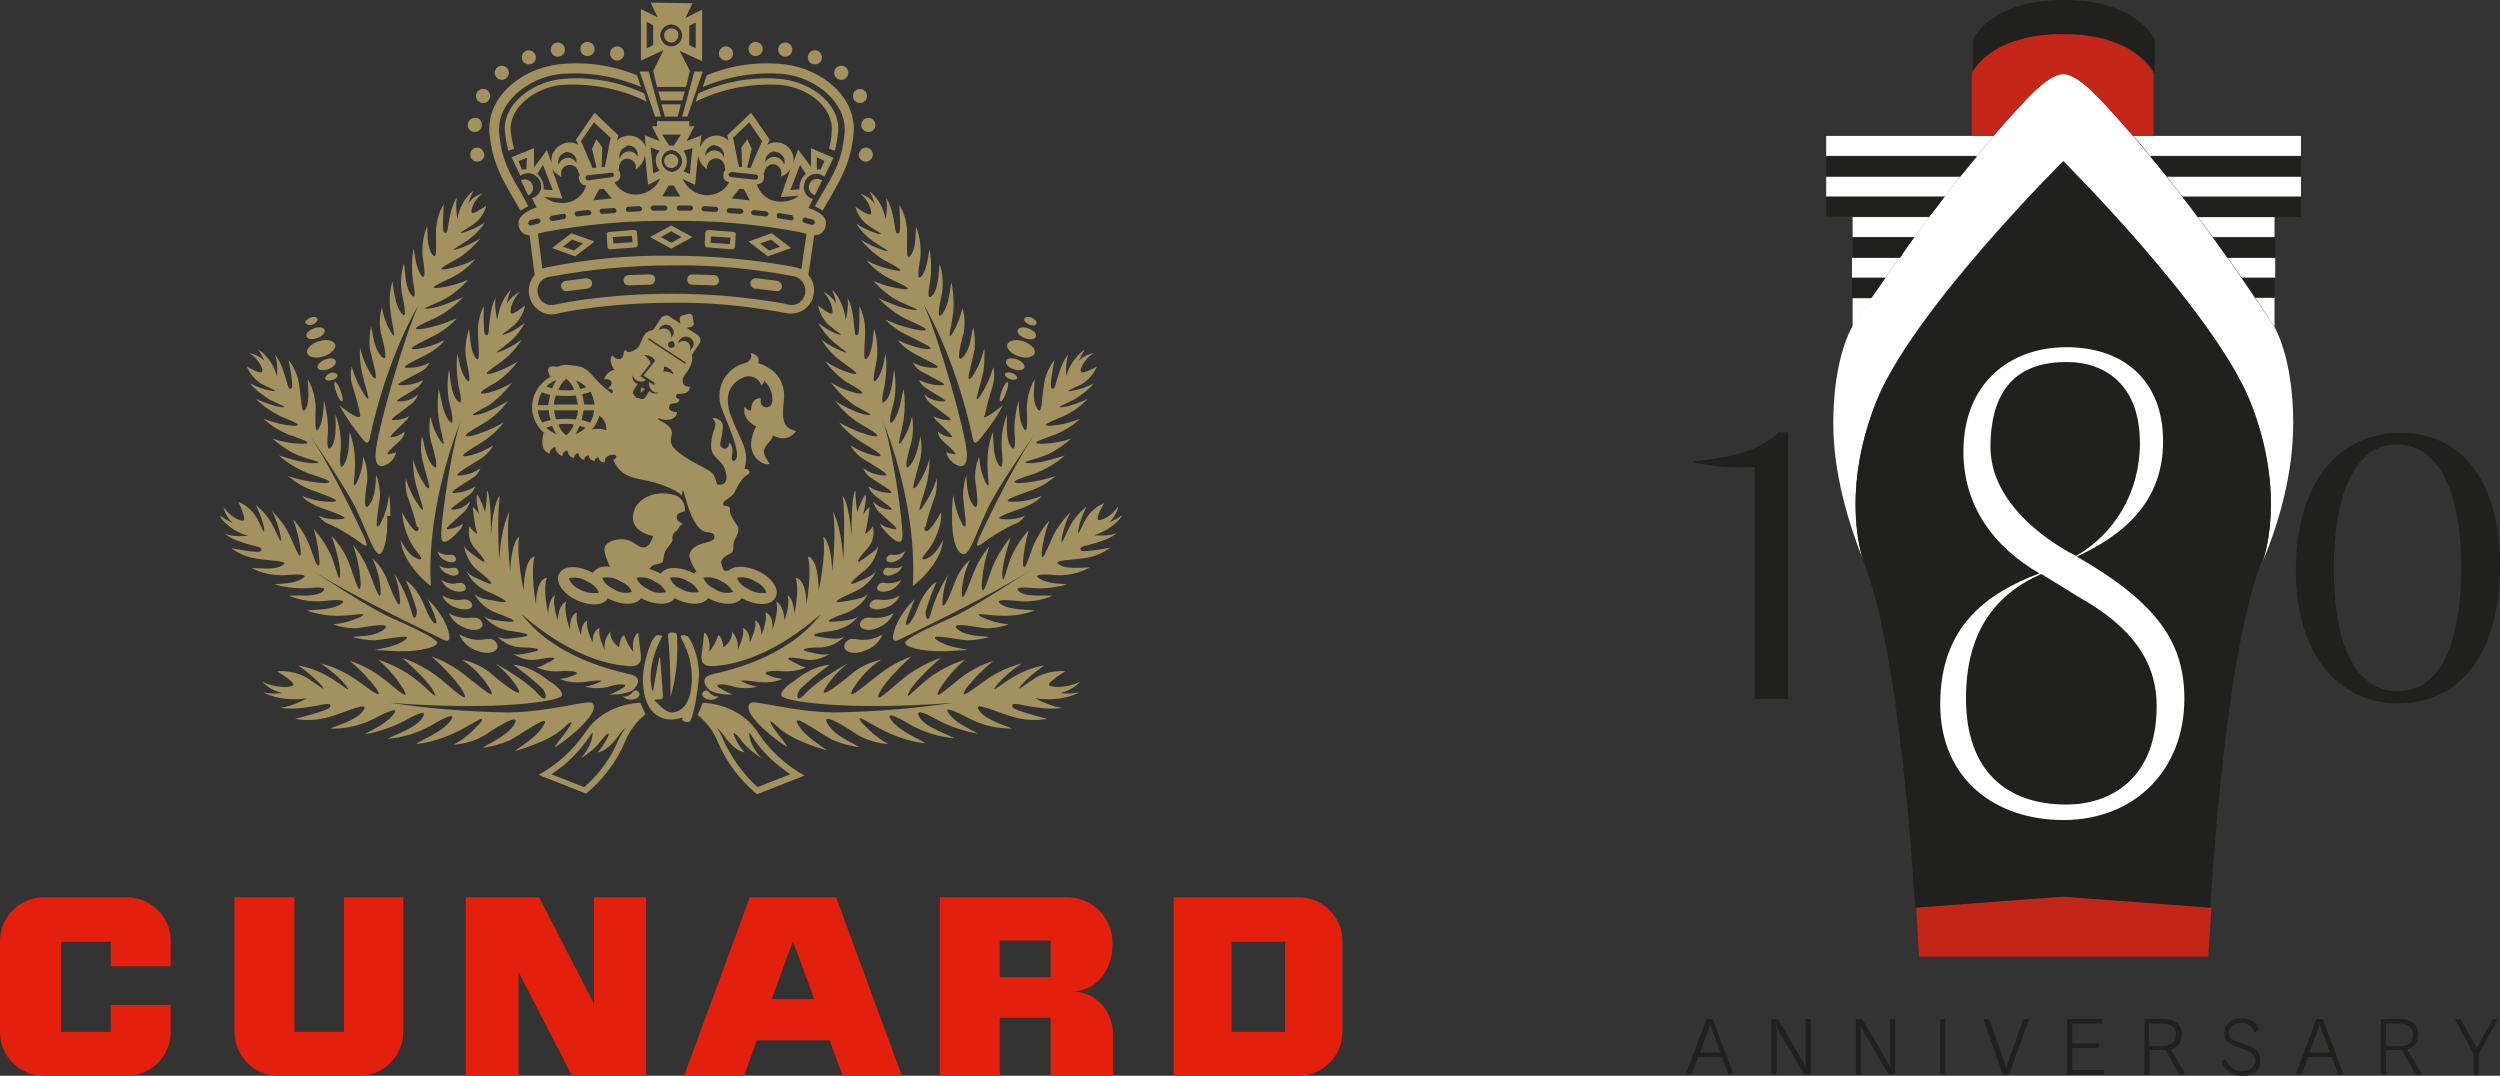 <?xml version="1.0" encoding="utf-8"?>
<!-- Generator: Adobe Illustrator 23.0.1, SVG Export Plug-In . SVG Version: 6.00 Build 0)  -->
<svg version="1.1" id="Layer_1" xmlns="http://www.w3.org/2000/svg" xmlns:xlink="http://www.w3.org/1999/xlink" x="0px" y="0px"
	 viewBox="0 0 388.1 167" style="enable-background:new 0 0 388.1 167;" xml:space="preserve">
<rect x="0" y="0" width="388.1" height="167" fill="#333333" stroke="none"/>
<style type="text/css">
	.st0{fill:#A39160;}
	.st1{fill:#E31F0E;}
	.st2{fill:#20201E;}
	.st3{fill:#FFFFFF;}
	.st4{fill:#C42519;}
	.st5{fill:#C42619;}
</style>
<title>Cunard Logo Stacked</title>
<g>
	<path class="st0" d="M96.7,108.1c0.4,0.4,0.9,0.6,1.5,0.5c1-0.1,1.4-0.9,0.8-1.3s-0.7,0.3-1.3,0.6
		C97.4,108.1,97.1,108.2,96.7,108.1z"/>
	<path class="st0" d="M111.6,108.1c-0.4,0.4-0.9,0.6-1.5,0.5c-1-0.1-1.4-0.9-0.8-1.3s0.7,0.3,1.3,0.6
		C110.9,108.1,111.3,108.2,111.6,108.1z"/>
	<polygon class="st0" points="82,36.5 82,36.5 82,36.5 	"/>
	<polygon class="st0" points="82,36.5 82,36.5 82,36.5 	"/>
	<path class="st0" d="M80.9,28c0.6-0.3,1.4-0.1,1.7,0.6s0.1,1.4-0.6,1.7"/>
	<path class="st0" d="M82.7,29.1c0-0.7-0.6-1.2-1.3-1.2c-0.2,0-0.4,0.1-0.5,0.1l1.1,2.3C82.5,30.1,82.7,29.6,82.7,29.1z"/>
	<path class="st0" d="M127.6,28c-0.6-0.4-1.4-0.3-1.8,0.3c-0.4,0.6-0.3,1.4,0.3,1.8c0.1,0.1,0.2,0.1,0.4,0.2"/>
	<path class="st0" d="M125.8,29.1c0-0.7,0.6-1.2,1.3-1.2c0.2,0,0.4,0.1,0.5,0.1l-1.1,2.2C126,30,125.8,29.6,125.8,29.1z"/>
	<path class="st0" d="M75.2,24c0,0.6-0.5,1.1-1.1,1.1c-0.6,0-1.1-0.5-1.1-1.1c0-0.6,0.5-1.1,1.1-1.1c0,0,0,0,0,0
		C74.6,22.9,75.1,23.4,75.2,24z"/>
	<path class="st0" d="M74.8,19.4c0,0.6-0.5,1.1-1.1,1.1s-1.1-0.5-1.1-1.1c0-0.6,0.5-1.1,1.1-1.1l0,0C74.3,18.2,74.8,18.7,74.8,19.4
		C74.8,19.3,74.8,19.3,74.8,19.4z"/>
	<path class="st0" d="M76.1,14.9c0,0.6-0.5,1.1-1.1,1.1s-1.1-0.5-1.1-1.1c0-0.6,0.5-1.1,1.1-1.1c0,0,0,0,0,0
		C75.6,13.8,76.1,14.3,76.1,14.9z"/>
	<path class="st0" d="M79,11.3c0,0.6-0.5,1.1-1.1,1.1c-0.6,0-1.1-0.5-1.1-1.1c0-0.6,0.5-1.1,1.1-1.1c0,0,0,0,0,0
		C78.5,10.2,79,10.7,79,11.3z"/>
	<path class="st0" d="M83.2,8.9c0,0.6-0.5,1.1-1.1,1.1c-0.6,0-1.1-0.5-1.1-1.1c0-0.6,0.5-1.1,1.1-1.1c0,0,0,0,0,0
		C82.6,7.8,83.2,8.3,83.2,8.9z"/>
	<circle class="st0" cx="86.6" cy="7.7" r="1.1"/>
	<circle class="st0" cx="91.2" cy="7.6" r="1.1"/>
	<ellipse class="st0" cx="95.8" cy="8.3" rx="1.1" ry="1.1"/>
	<polygon class="st0" points="100.7,11.1 99.3,11.1 101.7,18.1 102.6,18.1 	"/>
	<path class="st0" d="M86.6,10C81,10.7,75.4,15,76,20.9c0.5,4.4,1.8,6.6,3.7,9.9l1.1,1.9l1.2-0.7L81,30.1c-1.9-3.2-3.1-5.2-3.5-9.3
		c-0.5-4.8,4.4-8.7,9.3-9.3c4.3-0.4,8.7,0.3,12.7,2l-0.6-1.8C95,10.1,90.8,9.5,86.6,10z"/>
	<path class="st0" d="M86.9,12.3c-4.5,0.6-9,4-8.5,8.3c0.1,1,0.3,1.9,0.5,2.8l0.9-0.3c-0.2-0.8-0.4-1.7-0.5-2.6
		c-0.4-3.8,3.7-6.8,7.7-7.3c4.3-0.3,8.6,0.4,12.6,2.2l0.8,0.4l-0.4-1.3C95.9,12.6,91.3,11.8,86.9,12.3z"/>
	<path class="st0" d="M133.3,24c0,0.6,0.5,1.1,1.1,1.1c0.6,0,1.1-0.5,1.1-1.1c0-0.6-0.5-1.1-1.1-1.1C133.9,22.9,133.4,23.4,133.3,24
		C133.3,24,133.3,24,133.3,24z"/>
	<circle class="st0" cx="134.8" cy="19.4" r="1.1"/>
	<path class="st0" d="M132.4,14.9c0,0.6,0.5,1.1,1.1,1.1c0.6,0,1.1-0.5,1.1-1.1c0-0.6-0.5-1.1-1.1-1.1c0,0,0,0,0,0
		C132.9,13.8,132.4,14.3,132.4,14.9z"/>
	<circle class="st0" cx="130.6" cy="11.3" r="1.1"/>
	<circle class="st0" cx="126.5" cy="8.9" r="1.1"/>
	<circle class="st0" cx="121.9" cy="7.7" r="1.1"/>
	<circle class="st0" cx="117.3" cy="7.6" r="1.1"/>
	<circle class="st0" cx="112.7" cy="8.3" r="1.1"/>
	<polygon class="st0" points="107.8,11.1 109.1,11.1 106.7,18.1 105.9,18.1 	"/>
	<path class="st0" d="M121.9,10c5.6,0.7,11.2,5,10.6,10.9c-0.5,4.4-1.8,6.6-3.7,9.9l-1.1,1.9l-1.2-0.7l1.1-1.9
		c1.9-3.2,3.1-5.2,3.5-9.3c0.5-4.8-4.4-8.7-9.3-9.3c-4.3-0.4-8.7,0.3-12.7,2l0.6-1.8C113.5,10.1,117.7,9.5,121.9,10z"/>
	<path class="st0" d="M121.6,12.3c4.5,0.6,9,4,8.5,8.3c-0.1,1-0.3,1.9-0.5,2.8l-0.9-0.3c0.2-0.8,0.4-1.7,0.4-2.6
		c0.4-3.8-3.6-6.8-7.7-7.3c-4.3-0.3-8.6,0.4-12.6,2.2l-0.8,0.4l0.4-1.3C112.6,12.6,117.1,11.8,121.6,12.3z"/>
	<polyline class="st0" points="103.2,18.1 105.2,18.1 105.7,16.2 102.7,16.2 103.2,18.1 105.2,18.1 	"/>
	<polygon class="st0" points="105.9,15.6 106.3,14.2 102.2,14.2 102.6,15.6 	"/>
	<path class="st0" d="M107.5,0.5l-1.1,2.3l2.6-1.3v8l-3.5-1.6l1.6,3.1l-0.6,2.5H102l-0.6-2.5l1.6-3.2l-3.5,1.6v-8l2.6,1.3L101,0.4
		L107.5,0.5z M108,3.5l-1,0.5V7l1,0.5V3.5z M104.2,7.2c0.9,0,1.7-0.8,1.7-1.7c0-0.9-0.8-1.7-1.7-1.7l0,0c-0.9,0-1.7,0.8-1.7,1.7
		C102.6,6.5,103.3,7.2,104.2,7.2z M100.4,7.5l1-0.5V3.9l-1-0.5V7.5z M104.2,4.4c-0.6,0-1.1,0.5-1.1,1.1c0,0.6,0.5,1.1,1.1,1.1
		c0.6,0,1.1-0.5,1.1-1.1C105.4,4.9,104.9,4.4,104.2,4.4L104.2,4.4z"/>
	<polygon class="st0" points="82,36.5 82,36.5 82,36.5 	"/>
	<path class="st0" d="M116.2,37.5l3,2.3l3.6-1.3l-3-2.3L116.2,37.5z M119.4,38.9l-1.4-1.1l1.7-0.6l1.4,1.1L119.4,38.9z"/>
	<path class="st0" d="M91,43.2l-3.2,0.4c-0.4,0.1-0.8,0.5-0.7,0.9c0,0,0,0,0,0c0.1,0.4,0.5,0.8,0.9,0.7l3.2-0.4
		c0.5-0.1,0.8-0.5,0.7-0.9C91.9,43.5,91.5,43.2,91,43.2z"/>
	<path class="st0" d="M113.8,36l-3.8-0.3c-0.3,0-0.5,0.2-0.5,0.4l-0.1,1.8c0,0.3,0.2,0.5,0.4,0.5c0,0,0,0,0,0l3.8,0.3
		c0.3,0,0.5-0.2,0.5-0.4l0.1-1.8C114.3,36.3,114.1,36,113.8,36z M113.3,37.9l-3-0.2c0-0.3,0.1-0.7,0.1-1l3,0.2
		C113.4,37.1,113.3,37.5,113.3,37.9L113.3,37.9z"/>
	<path class="st0" d="M120.7,43.6l-3.2-0.4c-0.4-0.1-0.9,0.2-1,0.6c-0.1,0.4,0.2,0.9,0.6,1c0.1,0,0.1,0,0.2,0l3.2,0.4
		c0.4,0.1,0.9-0.3,0.9-0.7c0,0,0,0,0,0C121.4,44.1,121.1,43.7,120.7,43.6C120.7,43.6,120.7,43.6,120.7,43.6z"/>
	<path class="st0" d="M125.5,32.3L125.5,32.3l0.7-1.4c-1.1-0.3-1.7-1.4-1.3-2.5c0.3-1.1,1.4-1.7,2.5-1.3c0.2,0.1,0.4,0.2,0.6,0.3
		l1.4-2.9l-3.5-1.5v2.9l-2-2.7l-0.8,2.2c0-0.2,0.1-0.4,0.1-0.6c0-1.5-1.2-2.7-2.7-2.7c-0.5,0-1,0.1-1.4,0.4l0,0l0.4-0.8l-2.9-4.2
		l-3.7,3.5l0.2,0.8l0,0c-0.4-0.3-0.8-0.6-1.3-0.7c-1.4-0.3-2.7,0.5-3.1,1.8v-0.5l0.2-1.4l-2.3,0.9l1.2-2.3h-0.8c0,0,0-0.6,0-0.8h-5
		c0,0.2,0,0.8,0,0.8h-0.8l1.2,2.3l-2.3-0.9l0.1,1.4l0.1,0.5c-0.5-1.4-2.1-2.2-3.5-1.7c-0.4,0.1-0.7,0.3-1,0.6l0,0l0.2-0.8l-3.7-3.5
		l-2.9,4.2l0.4,0.8l0,0c-1.3-0.8-3-0.3-3.8,1c-0.3,0.4-0.4,0.9-0.4,1.4c0,0.2,0,0.4,0.1,0.6l-0.8-2.2l-2,2.7V23l-3.5,1.4l1.4,2.9
		c0.9-0.7,2.1-0.5,2.8,0.4s0.5,2.1-0.4,2.8c-0.2,0.1-0.4,0.2-0.6,0.3l0.7,1.4l0,0c0,0-3,0.9-2.8,2.6c0,0.9,0.7,1.7,1.6,1.7
		c0,0,0.1,0,0.1,0l0,0l0.8,6.2c-1.3,1.5-1.2,3.8,0.3,5.2c0.9,0.8,2.1,1.1,3.2,0.8l0.4-0.1c0.9-0.2,1.1-0.2,2.1-0.4
		C94,47.4,99.1,47,104.2,47c6-0.1,11.9,0.5,17.8,1.6c2,0.4,3.9-0.8,4.3-2.8c0,0,0,0,0,0c0.2-1.1,0-2.2-0.8-3.1l0.9-6.2
		c0.9,0.1,1.7-0.6,1.8-1.6c0,0,0-0.1,0-0.1C128.5,33.1,125.5,32.3,125.5,32.3z M128,25l-0.6,1.3c-0.1,0-0.3,0-0.4,0h-0.2v-1.9
		L128,25z M81.7,26.3h-0.3c-0.1,0-0.3,0-0.4,0L80.5,25l1.3-0.5L81.7,26.3z M124.2,25.6l0.9,1.4c-0.6,0.5-1,1.3-1,2.2
		c0,0.1,0,0.2,0,0.2c-0.5,0-1.4,0.1-1.4,0.1L124.2,25.6z M120.5,23.6c0.8,0.1,1.4,0.9,1.3,1.7c0,0.1,0,0.2-0.1,0.2
		c-0.2-0.8-1.1-1.3-1.9-1.1c-0.4,0.1-0.8,0.4-1,0.8c-0.1-0.9,0.6-1.6,1.4-1.7C120.4,23.6,120.5,23.6,120.5,23.6L120.5,23.6z
		 M118.7,26.6c0-0.1,0-0.2,0.1-0.3c0.1-0.2,0.2-0.4,0.4-0.5c0.2-0.2,0.5-0.3,0.8-0.3c0.7,0,1.3,0.6,1.3,1.3c0,0,0,0,0,0
		c0,0.2,0,0.4-0.1,0.6c0.7-0.2,1.3-0.7,1.6-1.4l-1.6,4.6l2.8-0.2l0,0c-0.8,0.6-1.7,0.9-2.7,0.9c-1.7,0.1-3.3-1-3.8-2.7l0,0
		c0.6,0,1.1-0.4,1.1-1c0-0.2,0-0.5-0.1-0.7l0,0C118.6,26.9,118.7,26.8,118.7,26.6L118.7,26.6z M123.2,33.9c0,0.2-0.2,0.4-0.5,0.3
		l-1.8-0.3c-0.2,0-0.4-0.2-0.3-0.5c0,0,0,0,0,0c0-0.2,0.2-0.4,0.5-0.3c0,0,0,0,0,0l1.8,0.3C123,33.4,123.2,33.6,123.2,33.9
		C123.2,33.9,123.2,33.9,123.2,33.9L123.2,33.9z M119.3,33.2c0,0.2-0.2,0.4-0.5,0.4l-1.8-0.2c-0.2,0-0.4-0.2-0.4-0.4
		c0-0.2,0.2-0.4,0.4-0.4c0,0,0,0,0,0l1.8,0.2C119.1,32.8,119.3,33,119.3,33.2C119.3,33.2,119.3,33.2,119.3,33.2L119.3,33.2z
		 M116.3,19l2,2.9l-1.8,4.2L116,26l0.7-2.9l-0.7-1.5l-0.9,1.3l0.1,3h-0.5l-0.9-4.5L116.3,19z M113.6,26.7l3.7,0.4
		c0.2,0,0.4,0.2,0.4,0.4s-0.2,0.4-0.4,0.4l0,0l-3.8-0.4c-0.2,0-0.4-0.2-0.4-0.4c0,0,0,0,0,0C113.1,26.9,113.4,26.7,113.6,26.7
		C113.6,26.7,113.6,26.7,113.6,26.7L113.6,26.7z M113.6,30.8l1.2-1.5l0.7,0.1l0.9,1.7L113.6,30.8z M115.4,32.8
		c0,0.2-0.2,0.4-0.4,0.4c0,0,0,0,0,0l-1.8-0.1c-0.2,0-0.4-0.2-0.4-0.4c0-0.2,0.2-0.4,0.4-0.4l1.8,0.1
		C115.2,32.4,115.4,32.6,115.4,32.8C115.4,32.8,115.4,32.8,115.4,32.8L115.4,32.8z M111.1,22.6c0.8,0.1,1.4,0.9,1.3,1.7
		c0,0.1,0,0.1,0,0.2c-0.2-0.8-1.1-1.3-1.9-1.1c-0.4,0.1-0.8,0.4-1,0.8c-0.1-0.8,0.5-1.6,1.4-1.7C111,22.6,111.1,22.6,111.1,22.6
		L111.1,22.6z M106.1,23.4l1.4-0.4c-0.2,1.5-0.3,2.7-0.4,4l-1-0.4C106.8,25.7,106.8,24.4,106.1,23.4L106.1,23.4z M107.9,28.7l0.4-4
		l0.1-0.6l0.1,0.5c0.2,0.7,0.7,1.3,1.3,1.7c-0.1-0.2-0.1-0.4,0-0.6c0.1-0.7,0.8-1.2,1.6-1.1c0.3,0.1,0.6,0.2,0.8,0.5
		c0.1,0.2,0.3,0.4,0.3,0.6c0,0.1,0,0.2,0,0.3c0,0.1,0.1,0.3,0.1,0.4l0,0c-0.2,0.2-0.3,0.4-0.3,0.7c-0.1,0.6,0.3,1.1,0.9,1.2l0,0
		c-0.8,1.5-2.6,2.3-4.3,1.9c-1.3-0.3-2.4-1.2-2.9-2.4L107.9,28.7z M111.5,32.5c0,0.2-0.2,0.4-0.4,0.4c0,0,0,0,0,0l-1.8-0.1
		c-0.2,0-0.4-0.2-0.4-0.4c0-0.2,0.2-0.4,0.4-0.4c0,0,0,0,0,0l1.8,0.1C111.3,32.1,111.5,32.3,111.5,32.5
		C111.5,32.5,111.5,32.5,111.5,32.5L111.5,32.5z M102.8,30.5l1-1.7h0.8l1,1.7H102.8z M103.6,32.3c0,0.2-0.2,0.4-0.4,0.4l0,0h-1.8
		c-0.2,0-0.4-0.2-0.4-0.4c0-0.2,0.2-0.4,0.4-0.4c0,0,0,0,0,0h1.8C103.4,31.9,103.6,32.1,103.6,32.3L103.6,32.3z M105.4,31.9h1.8
		c0.2,0,0.4,0.2,0.4,0.4c0,0,0,0,0,0c0,0.2-0.2,0.4-0.4,0.4h-1.8c-0.2,0-0.4-0.2-0.3-0.5C105,32.1,105.2,32,105.4,31.9L105.4,31.9z
		 M105.7,20.9l-1.1,1.7h-0.3h-0.1h-0.3l-1.1-1.7H105.7z M104.3,23.3L104.3,23.3c0.9,0.1,1.6,0.9,1.6,1.8c-0.1,0.8-0.7,1.5-1.6,1.6
		l0,0c-0.9-0.1-1.6-0.9-1.6-1.8C102.8,24,103.4,23.3,104.3,23.3z M102.4,23.4c-0.4,0.4-0.6,1-0.6,1.5c0,0.6,0.2,1.1,0.6,1.6l-1,0.4
		c-0.1-1.3-0.2-2.5-0.4-4L102.4,23.4z M97.4,22.6c0.8-0.1,1.6,0.5,1.6,1.4c0,0.1,0,0.2,0,0.3c-0.3-0.5-0.9-0.9-1.5-0.8
		c-0.6,0.1-1.1,0.5-1.3,1.2c-0.2-0.8,0.2-1.7,1-1.9C97.2,22.6,97.3,22.6,97.4,22.6L97.4,22.6z M95.4,28.3c0.6-0.1,1-0.7,0.9-1.2
		c0-0.2-0.1-0.5-0.3-0.7l0,0c0.1-0.1,0.1-0.3,0.1-0.4c0-0.1,0-0.2,0-0.3c0.1-0.2,0.2-0.4,0.3-0.6c0.5-0.6,1.3-0.6,1.9-0.1
		c0.2,0.2,0.4,0.5,0.4,0.7c0,0.2,0,0.4,0,0.6c0.6-0.4,1.1-1,1.3-1.7l0.1-0.5l0.1,0.6l0.4,4l1.9-1c-0.5,1.2-1.6,2.1-2.9,2.4
		C98,30.5,96.2,29.8,95.4,28.3L95.4,28.3z M99.7,32.4c0,0.2-0.2,0.4-0.4,0.4l-1.8,0.1c-0.2,0-0.4-0.2-0.3-0.5c0-0.2,0.2-0.3,0.3-0.3
		l1.8-0.1C99.5,32.1,99.6,32.2,99.7,32.4L99.7,32.4z M93.5,32.4l1.8-0.1c0.2,0,0.4,0.2,0.4,0.4c0,0.2-0.2,0.4-0.4,0.4l-1.8,0.1
		c-0.2,0-0.4-0.2-0.4-0.4c0,0,0,0,0,0C93.1,32.6,93.2,32.4,93.5,32.4C93.5,32.4,93.5,32.4,93.5,32.4L93.5,32.4z M92.1,31.1l0.9-1.7
		l0.7-0.1l1.3,1.5L92.1,31.1z M95.3,27.1c0,0.2-0.1,0.4-0.4,0.4c0,0,0,0,0,0L91.3,28c-0.2,0-0.4-0.1-0.4-0.4c0-0.2,0.1-0.4,0.4-0.4
		l3.7-0.4C95.1,26.8,95.3,26.9,95.3,27.1L95.3,27.1z M91.8,33c0,0.2-0.1,0.4-0.4,0.4l-1.8,0.2c-0.2,0-0.4-0.2-0.4-0.4
		c0-0.2,0.1-0.4,0.3-0.4l1.8-0.2C91.6,32.6,91.7,32.8,91.8,33L91.8,33z M92.2,19l2.6,2.4l-0.9,4.5h-0.5l0.1-3l-0.9-1.3l-0.7,1.5
		l0.7,2.9L92,26.1l-1.8-4.2L92.2,19z M87.9,23.6c0.9,0,1.6,0.6,1.6,1.5c0,0.1,0,0.1,0,0.2c-0.3-0.5-0.9-0.9-1.5-0.8
		c-0.6,0.1-1.1,0.5-1.3,1.1c-0.2-0.8,0.2-1.7,1-1.9C87.8,23.6,87.8,23.6,87.9,23.6z M87.2,27.5c-0.1-0.2-0.1-0.4-0.1-0.6
		c0-0.7,0.6-1.3,1.3-1.3c0,0,0,0,0.1,0c0.3,0,0.6,0.1,0.8,0.3c0.2,0.1,0.3,0.3,0.4,0.5c0,0.1,0.1,0.2,0.1,0.3c0,0.1,0.1,0.3,0.2,0.4
		l0,0c-0.1,0.2-0.2,0.5-0.1,0.7c0.1,0.6,0.5,1,1.1,1l0,0c-0.5,1.7-2.1,2.8-3.8,2.7c-1,0-1.9-0.3-2.7-0.9l0,0l2.8,0.2l-1.6-4.6
		C86,26.7,86.6,27.2,87.2,27.5L87.2,27.5z M87.9,33.5c0,0.2-0.1,0.4-0.3,0.5c0,0,0,0,0,0l-1.8,0.3c-0.2,0-0.4-0.1-0.5-0.3
		c0,0,0,0,0,0c0-0.2,0.1-0.4,0.3-0.5c0,0,0,0,0,0l1.8-0.3C87.6,33.1,87.8,33.2,87.9,33.5L87.9,33.5z M83.4,27l0.9-1.4l1.5,3.9
		c0,0-1,0-1.4-0.1c0-0.1,0-0.2,0-0.2C84.4,28.3,84,27.5,83.4,27L83.4,27z M82.5,35c-0.2,0-0.4-0.1-0.5-0.3c0-0.2,0.1-0.4,0.3-0.5
		l0,0l1.1-0.3c0.2,0,0.4,0.1,0.5,0.3c0.1,0.2-0.1,0.4-0.3,0.5c0,0,0,0,0,0L82.5,35z M125,45.6c-0.3,1.2-1.4,2-2.6,1.7c0,0,0,0,0,0
		l-0.8-0.2c-5.7-1-11.5-1.5-17.3-1.5c-4.6,0-9.1,0.3-13.6,0.9c-1.6,0.2-3.1,0.5-4.6,0.8c-1.2,0.3-2.4-0.5-2.6-1.7c0,0,0,0,0,0
		c-0.3-1.2,0.5-2.4,1.7-2.6c0,0,0,0,0,0c6.3-1.2,12.7-1.8,19.1-1.8c6.4-0.1,12.7,0.5,19,1.7C124.5,43.2,125.2,44.4,125,45.6
		L125,45.6z M124.4,41.8c-0.3-0.1-0.5-0.2-0.8-0.3c-6.4-1.2-12.8-1.8-19.3-1.8c-6.5-0.1-13,0.5-19.4,1.8c-0.2,0.1-0.5,0.1-0.7,0.2
		l-0.7-5.4c0.2-0.1,0.7-0.2,1.1-0.3c6.5-1.2,13.1-1.8,19.7-1.7c6.6-0.1,13.2,0.5,19.7,1.7l1.2,0.3L124.4,41.8z M126.5,34.6
		c-0.1,0.2-0.3,0.4-0.5,0.3l-1.1-0.3c-0.2,0-0.4-0.3-0.3-0.5c0,0,0,0,0,0c0-0.2,0.3-0.4,0.5-0.3l0,0l1.1,0.3
		C126.4,34.1,126.5,34.4,126.5,34.6C126.5,34.6,126.5,34.6,126.5,34.6z"/>
	<polygon class="st0" points="92.5,21.6 92.5,21.6 92.5,21.6 	"/>
	<polygon class="st0" points="116,21.6 116,21.6 116,21.6 	"/>
	<path class="st0" d="M104.2,26.1c0.6,0,1.1-0.5,1.1-1.1c0-0.6-0.5-1.1-1.1-1.1c-0.6,0-1.1,0.5-1.1,1.1
		C103.1,25.6,103.6,26.1,104.2,26.1C104.2,26.1,104.2,26.1,104.2,26.1z"/>
	<path class="st0" d="M85.7,38.5l3.6,1.3l3-2.3l-3.6-1.3L85.7,38.5z M90.5,37.8l-1.4,1.1l-1.7-0.6l1.4-1.1L90.5,37.8z"/>
	<path class="st0" d="M100.9,42.6l-3.3,0.1c-0.5,0-0.8,0.4-0.8,0.8c0,0.5,0.4,0.8,0.8,0.8l3.3-0.1c0.5,0,0.8-0.4,0.8-0.8
		C101.7,42.9,101.4,42.6,100.9,42.6L100.9,42.6z"/>
	<path class="st0" d="M110.8,42.7l-3.3-0.1c-0.5,0-0.8,0.3-0.8,0.8c0,0.5,0.3,0.8,0.8,0.8l3.3,0.1c0.5,0,0.8-0.3,0.8-0.8
		C111.6,43.1,111.3,42.7,110.8,42.7z"/>
	<path class="st0" d="M100.9,36.8l3.3,1.8l3.3-1.8l-3.3-1.8L100.9,36.8z M104.2,37.7l-1.6-0.9l1.6-0.9l1.6,0.9L104.2,37.7z"/>
	<path class="st0" d="M98.4,35.7L94.6,36c-0.3,0-0.5,0.2-0.4,0.5l0.1,1.8c0,0.3,0.2,0.4,0.5,0.4c0,0,0,0,0,0l3.8-0.3
		c0.3,0,0.4-0.2,0.4-0.5l-0.1-1.8C98.9,35.9,98.7,35.7,98.4,35.7z M95.2,37.8c0-0.3,0-0.7-0.1-1l3-0.2c0,0.3,0.1,0.7,0.1,1
		L95.2,37.8z"/>
	<path class="st0" d="M99.4,109.1c-0.2,0-5.7,0.1-8.6,4.7c-1.9,2.7-4.3,4.9-7.2,6.5l7.4,2.9c2.6-2.2,4.7-4.9,6-8
		c0.7-1.7,1.8-3.2,3.2-4.3L99.4,109.1z M96,114.9c-1.2,2.8-3,5.3-5.3,7.3l-5.1-2c2.3-1.5,4.3-3.5,5.9-5.8c0.2-0.3,0.3-0.5,0.5-0.7
		c0,0.6-0.1,2-1.8,4c1.1-0.7,2.2-1.5,3-2.6c1.1-1.4,1.5-1.5,1.2-0.8c-0.4,0.9-1,1.8-1.6,2.5c0,0,1.4-0.1,3-2.3
		c0.4-0.6,0.8-1.1,1.4-1.6C96.7,113.5,96.3,114.2,96,114.9L96,114.9z"/>
	<path class="st0" d="M117.7,113.8c-2.9-4.6-8.4-4.7-8.6-4.7l-0.8,1.9c1.4,1.1,2.5,2.6,3.2,4.3c1.3,3.1,3.4,5.8,6,8l7.4-2.9
		C122,118.8,119.5,116.5,117.7,113.8z M112.3,114.9c-0.3-0.7-0.6-1.4-1.1-2c0.5,0.4,1,1,1.4,1.6c1.6,2.2,3,2.3,3,2.3
		c-0.7-0.7-1.2-1.6-1.6-2.5c-0.4-0.8,0.1-0.7,1.2,0.8c0.8,1,1.9,1.9,3,2.6c-1.8-2-1.9-3.4-1.9-4c0.2,0.2,0.4,0.5,0.5,0.7
		c1.5,2.3,3.6,4.3,5.9,5.8c-1.9,0.7-4.4,1.7-5.1,2C115.4,120.2,113.6,117.7,112.3,114.9z"/>
	<path class="st0" d="M107.1,112c0,0,0.8-1,1.4-6.8c0.1-2-0.4-4-1.3-5.8c-0.1-0.2-0.3-0.4-0.4-0.6c-0.2-0.1-0.5-0.2-0.7-0.2
		c-0.2,0-0.3,0-0.4,0.1c-0.1,0.1,0.1,0.5,0.2,0.7c1,1.8,1.5,3.8,1.5,5.8c0,4.5-1.9,5.4-3.2,5.4c-0.9,0-2.4-1.7-2.4-1.7
		c-0.2-0.2-0.3-0.3-0.2-0.3c0.2,0,0.3,0,0.5,0c0.2,0,0.4,0,0.6-0.1c0.2,0,0.2-0.4,0.2-0.7l-0.4-5.5c0-0.3-0.1-0.3-0.2-0.1l-0.9,4.9
		c-0.1,0.2-0.1,0.2-0.2,0c-0.1-0.6-0.2-1.3-0.2-1.9c0-2,0.6-4,1.5-5.8c0.1-0.2,0.2-0.4,0.3-0.6c0-0.1-0.4-0.2-0.5-0.2
		c-0.2,0-0.4,0-0.5,0.1c-0.2,0.2-0.4,0.5-0.6,0.8c-0.8,1.8-1.3,3.8-1.4,5.8c0,4.6,2,6.4,4.4,6.4c0.5,0,0.9-0.1,1.4-0.2
		c0.2-0.1,0.4-0.1,0.4,0s-0.2,0.2-0.1,0.3S106.7,112.3,107.1,112z"/>
	<path class="st0" d="M105.1,98.7c0-0.3-0.2-0.5-0.5-0.5h-0.4c-0.3,0-0.5,0.2-0.5,0.4c0,0,0,0,0,0c0.3,3.2,0.4,6.4,0.4,9.6
		C105,105.1,105.3,101.9,105.1,98.7z"/>
	<path class="st0" d="M52.7,62.9c1,1.9,2.3,3.7,3.7,5.4c0.9,1.1,1-0.3,1-0.3C60.2,55,65,47.3,65,47.3c-2.2,4.7-6.6,20-6.7,23.2
		s2.2,1.3,2.2,1.3c0.5-0.4,0.9-1,1-1.6c-0.2,0.1-0.5,0.2-0.7,0.2c-1.4,0.5-0.4-0.5,1.3-2c0.4-0.4,0.7-0.9,0.7-1.4
		c-0.5,0.4-1,0.7-1.6,0.8c-1.5,0.4,0.2-0.8,1.9-2.6c0.2-0.2,0.3-0.4,0.4-0.6c-0.7,0.4-1.4,0.6-2.1,0.6c-1.5,0.2,0.3-0.8,2.2-2.3
		c0.6-0.4,1.1-1,1.3-1.7c-0.7,0.7-1.7,1.1-2.7,1.1c-1.5,0.1,0.3-0.6,2.2-1.9c0.6-0.3,1-0.8,1.3-1.4c-1,0.5-2.1,0.8-3.2,0.8
		c-1.8,0.1,0.3-0.7,2.6-2c0.7-0.3,1.2-0.8,1.6-1.5c-1,0.5-2.1,0.8-3.2,0.8c-1.8,0.1,0.3-0.8,2.6-2s2.9-2.3,2.9-2.3
		c-1.4,0.7-2.9,1.2-4.4,1.4c-1.8,0.1,0.3-0.8,2.6-2c1.4-0.7,2.7-1.6,3.7-2.8c-1.8,0.8-3.6,1.4-5.6,1.7c-1.8,0.1,0-0.7,2.4-1.8
		c1.6-0.8,3-1.9,4.2-3.2c-0.6,0.3-3.8,1.7-5.3,1.8s0-0.3,2.1-1.3c1.5-0.8,2.9-1.9,4-3.2c-1.5,0.7-3.1,1.1-4.7,1.3
		c-1.6,0.1,0-0.6,2.1-1.6c1.4-0.7,2.7-1.7,3.7-2.9c-1.4,0.8-3,1.3-4.6,1.6c-1.6,0.2-0.1-0.6,1.9-1.7c1.3-0.8,2.5-1.9,3.5-3.1
		c-1.2,0.7-2.4,1.3-3.7,1.7c-1.3,0.3,0.1-0.3,1.7-1.4c1.1-0.8,2-1.7,2.7-2.8c-1,0.7-2.2,1.2-3.3,1.6c-1.2,0.2,0.1-0.3,1.5-1.3
		c1-0.7,1.7-1.7,2-2.9c0,0-2.2,1.6-2.3,1.1s0.4-2,1.7-3c-0.9,0.3-1.7,0.8-2.2,1.6c0.2-0.7,0.5-1.4,0.8-2c-1.4,1.1-2.2,2.7-2.5,4.4
		c0,0-0.4-2.6,0-3.4c-0.8,0.9-1.2,3-1.4,4.3c-0.1,0.4-0.1,1.7-0.7,1.1c-0.3-0.3,0-4.3,0-4.3c-0.7,1.1-1.1,2.4-1.2,3.8
		c-0.1,2.2,0.3,5.2-0.6,4s-0.7-3.8-0.8-4.4c-0.6,1.5-0.8,3.1-0.7,4.7c0.4,2.3,0.5,4-0.3,2.8s-0.9-3.3-1.1-4c-0.3,1.7-0.3,3.3-0.1,5
		c0.4,2,0.4,3-0.3,2.1c-1-1.2-0.9-4.2-1.1-4.8c-0.5,1.7-0.6,3.5-0.2,5.2c0.6,2.7,0.4,3.3-0.2,2.5c-1.1-1.4-1.2-4.2-1.4-4.9
		c-0.4,1.5-0.5,3-0.3,4.5c0.3,2.6,1.1,4.9,0.1,3.4c-0.7-1.2-1.2-2.5-1.4-3.9c-0.4,1.3-0.4,2.6-0.2,3.9c0.7,2.5,1.2,5,0,3.6
		s-1.2-3.8-1.5-4.5c-0.2,1.1-0.3,2.2-0.2,3.4c0.6,2.6,1.6,5.7,0.4,4.3c-0.9-1.3-1.5-2.8-1.9-4.4c-0.1,1.1,0,2.2,0.2,3.3
		c0.4,2.3,1.7,5.6,0.7,4.3c-1-1.4-1.7-3-2.2-4.7c-0.2,0.9-0.2,1.7,0,2.6c0.5,1.6,1,3.2,1.3,4.8C56.2,65.4,54.3,64.3,52.7,62.9z"/>
	<path class="st0" d="M64.7,81.7c-0.4-1.6-0.9-3.2-1.5-4.8c-0.2-0.9-0.3-1.8-0.2-2.6c0.5,1.7,1.3,3.2,2.3,4.6c1,1.2-0.4-2.1-0.9-4.4
		c-0.2-1.1-0.3-2.2-0.3-3.3c0.4,1.5,1.1,3,2,4.3c1.2,1.3,0-1.8-0.6-4.4c-0.2-1.1-0.2-2.3,0-3.4c0.3,0.7,0.5,3.2,1.6,4.5
		s0.6-1.1-0.2-3.7c-0.3-1.3-0.3-2.6-0.1-3.9c0.3,1.4,0.8,2.7,1.6,3.9c1,1.4,0.1-0.9-0.3-3.5c-0.2-1.5-0.2-3.1,0-4.6
		c0.3,0.7,0.5,3.5,1.6,4.9c0.6,0.8,0.8,0.1,0.1-2.6c-0.4-1.7-0.4-3.6-0.1-5.3c0.2,0.6,0.2,3.7,1.3,4.8c0.7,0.8,0.7-0.2,0.2-2.2
		c-0.3-1.7-0.4-3.4-0.2-5.1c0.2,0.6,0.4,2.7,1.3,3.9s0.6-0.5,0.1-2.9c-0.3-1.6-0.1-3.2,0.4-4.8c0.2,0.6,0.1,3.2,1,4.4
		s0.4-1.9,0.4-4.1c0-1.4,0.3-2.7,0.9-3.9c0,0-0.1,4.1,0.2,4.4c0.6,0.6,0.6-0.8,0.6-1.2c0.2-1.4,0.4-3.6,1.1-4.5
		c-0.4,0.9,0.2,3.5,0.2,3.5c0.4-3.3,2.3-5,2.1-4.6c-0.3,0.6-0.5,1.3-0.6,2c0.5-0.8,1.2-1.4,2-1.8c-1.1,1.1-1.6,2.8-1.4,3.3
		s2.2-1.2,2.2-1.2c-0.2,1.2-0.8,2.2-1.7,3.1c-1.3,1.1-2.5,1.7-1.4,1.4c1.1-0.4,2.1-1,3.1-1.8c-0.6,1.1-1.4,2.2-2.4,3
		c-1.4,1.2-2.7,1.9-1.5,1.5c1.2-0.5,2.4-1.1,3.4-1.9c-0.8,1.3-1.9,2.5-3.1,3.4c-1.8,1.3-3.2,2.2-1.7,1.9c1.5-0.4,2.9-1.1,4.2-1.9
		c-0.9,1.2-2,2.3-3.3,3.2c-1.9,1.1-3.3,1.9-1.9,1.8c1.5-0.3,3-0.9,4.3-1.7c-1,1.3-2.2,2.5-3.6,3.5c-1.9,1.1-3.4,1.7-1.9,1.5
		c1.5-0.2,4.4-1.8,4.9-2.2c-1,1.4-2.3,2.6-3.8,3.5c-2.2,1.3-3.8,2.2-2.1,2c1.8-0.4,3.5-1.2,5.2-2.1c-0.9,1.2-2.1,2.2-3.3,3
		c-2.1,1.3-4,2.4-2.4,2.2c1.5-0.3,2.9-0.9,4.1-1.7c-0.6,1.1-1.5,1.9-2.6,2.5c-2.1,1.3-4,2.4-2.4,2.2c1.1-0.1,2.1-0.5,3-1.1
		c-0.3,0.7-0.8,1.3-1.4,1.6c-2.1,1.4-4,2.4-2.4,2.2c1.1-0.1,2.1-0.4,3-1c-0.2,0.6-0.6,1.1-1.2,1.5c-1.8,1.4-3.4,2.3-2,2.1
		c0.9-0.1,1.8-0.6,2.4-1.3c-0.2,0.7-0.6,1.4-1.1,1.8c-1.8,1.7-3.4,2.8-2,2.5c0.7-0.1,1.4-0.4,2-0.8c-0.1,0.2-0.2,0.5-0.3,0.7
		c0,0-3,3.7-3.1,1.3s1.8-15.4,3.3-18.6c0,0-5.7,13-4.9,26.3c0,0-4.4-3.3-4.7-7.2c0,0,1,2.2,2.3,2.8s1.1,0.1,0.1-1.1
		c-1.3-1.7-2-3.8-2.2-6c0,0,2.4,4.5,2.6,2.4"/>
	<path class="st0" d="M60.6,80.1c0-1.1,0-2.2-0.2-3.3c-0.2,1.6-0.6,3.1-1.4,4.6c-1,1.4-0.3-1.8,0-4.4c0-1.1-0.2-2.2-0.6-3.3
		c-0.1,0.7,0,3.2-1,4.6s-0.8-1-0.4-3.6c0.1-1.3-0.1-2.6-0.6-3.8c-0.1,1.4-0.4,2.7-1,4c-0.9,1.5-0.2-0.8-0.3-3.4c0-1.5-0.3-3-0.8-4.4
		c-0.2,0.7,0.1,3.5-0.9,5c-0.5,0.9-0.8,0.2-0.5-2.5c0.1-1.8-0.2-3.5-0.8-5.2c-0.1,0.6,0.3,3.6-0.6,4.9c-0.6,0.9-0.8,0-0.6-2.1
		c0.1-1.7-0.2-3.3-0.6-5c-0.1,0.6,0,2.7-0.7,4.1c-0.7,1.4-0.7-0.4-0.6-2.8c0-1.6-0.4-3.2-1.2-4.6c-0.1,0.6,0.4,3.1-0.3,4.5
		c-0.8,1.4-0.7-1.8-1.1-3.9c-0.2-1.3-0.8-2.6-1.6-3.6c0,0,0.8,3.9,0.5,4.3c-0.5,0.6-0.7-0.7-0.8-1c-0.4-1.3-1-3.4-1.9-4.2
		c0.6,0.8,0.4,3.4,0.4,3.4c-0.9-3.2-3.3-4.4-2.9-4.1c0.4,0.6,0.7,1.2,1,1.8c-0.6-0.7-1.5-1.1-2.4-1.3c1.4,0.9,2.2,2.4,2,2.9
		s-2.4-0.8-2.4-0.8c0.5,1.1,1.2,2,2.3,2.7c1.5,0.8,2.8,1.2,1.7,1.1c-1.2-0.2-2.4-0.6-3.5-1.2c0.8,1,1.9,1.8,3,2.5
		c1.7,0.9,3.2,1.3,1.8,1.2c-1.3-0.2-2.6-0.7-3.9-1.3c1.1,1.1,2.4,2,3.8,2.7c2.1,0.9,3.7,1.5,2.1,1.5c-1.6-0.1-3.2-0.5-4.7-1.1
		c1.2,1.1,2.5,1.9,4,2.5c2.2,0.8,3.8,1.3,2.2,1.4c-1.6,0-3.2-0.3-4.8-0.8c1.3,1.1,2.7,2.1,4.3,2.7c2.2,0.8,3.8,1,2.2,1.1
		s-4.9-1-5.5-1.2c1.3,1.2,2.9,2.1,4.6,2.8c2.5,0.8,4.3,1.4,2.5,1.5c-1.9-0.1-3.9-0.5-5.7-1.1c1.2,1,2.5,1.8,4,2.3
		c2.4,0.9,4.6,1.6,2.8,1.7c-1.6,0-3.1-0.3-4.6-0.9c0,0,0.6,1,3.1,1.9s4.6,1.6,2.8,1.7c-1.1,0.1-2.3-0.1-3.3-0.5
		c0.4,0.6,1,1.1,1.7,1.3c1.7,0.8,3.2,1.7,4.7,2.8c1.5,1.2,1,0.1,0.7-0.7c0,0-4.7-10.2-8.6-16.1c0,0,5.8,8.5,7.3,11.6
		c2,4.4,2.6,6.5,3.5,7c0.6,0.3,1.5-2.2,1.3-5.9"/>
	<path class="st0" d="M58.1,100.9c0.7-0.2,3.2-0.4,4.7-1.5s-1.8-0.3-4.6,0c-1.2,0-2.4-0.2-3.5-0.5c0.8-0.2,3.3,0,4.8-1.1
		s-1.1-0.8-3.8-0.3c-1.4,0.1-2.7-0.1-4-0.6c1.5-0.1,2.9-0.5,4.2-1.1c1.6-0.9-0.9-0.2-3.6-0.2c-1.6,0-3.2-0.3-4.7-0.8
		c0.8-0.2,3.7,0,5.3-1c0.9-0.6,0.2-0.8-2.6-0.5c-1.8,0.2-3.7-0.1-5.4-0.8c0.7-0.2,3.8,0.3,5.1-0.6c0.9-0.7,0-0.8-2.2-0.6
		c-1.8,0.1-3.5-0.1-5.2-0.6c0.7-0.1,2.8,0,4.2-0.8s-0.4-0.8-2.9-0.6c-1.7,0-3.3-0.3-4.8-1.1c0.7-0.1,3.3,0.4,4.7-0.4
		s-1.8-0.7-4.1-1.1c-1.4-0.2-2.7-0.8-3.8-1.6c0,0,4.1,0.8,4.5,0.5c0.7-0.6-0.7-0.8-1.1-0.9c-1.4-0.4-3.6-1-4.4-1.9
		c0.8,0.6,3.6,0.4,3.6,0.4c-3.3-1-4.7-3.4-4.3-3.1c0.6,0.4,1.3,0.8,1.9,1.1c-0.7-0.7-1.2-1.5-1.4-2.5c0.9,1.4,2.6,2.3,3.1,2.1
		S37,77.9,37,77.9c1.2,0.5,2.1,1.3,2.8,2.4c0.9,1.6,1.3,3,1.2,1.8c-0.2-1.3-0.7-2.5-1.3-3.7c1.1,0.9,2,1.9,2.6,3.1
		c1,1.8,1.4,3.4,1.3,1.9c-0.3-1.4-0.7-2.8-1.4-4.1c1.2,1.2,2.2,2.5,2.9,4.1c1,2.2,1.6,3.9,1.6,2.2c-0.2-1.7-0.6-3.4-1.2-5
		c1.1,1.2,2,2.7,2.6,4.2c0.8,2.3,1.4,4,1.5,2.4c-0.1-1.7-0.4-3.4-0.9-5.1c1.2,1.4,2.2,2.9,2.9,4.6c0.8,2.3,1.1,4.1,1.2,2.4
		s-1.1-5.2-1.3-5.9c1.3,1.4,2.3,3,2.9,4.8c0.9,2.6,1.5,4.6,1.6,2.7c-0.1-2.1-0.5-4.1-1.2-6.1c1.1,1.3,1.9,2.7,2.5,4.2
		c1,2.6,1.8,4.9,1.8,3c-0.1-1.8-0.5-3.5-1.3-5.1c1.1,0.9,1.9,2.2,2.4,3.6c1,2.6,2,4.7,1.9,2.8c-0.1-1.4-0.4-2.8-0.9-4.1
		c1.2,1.9,2.1,3.9,2.7,6c0.4,1.7,0.9,0.6,0.8-0.3c-0.5-1.6-1-3.1-1.7-4.6c0,0,1.7,0.9,2.9,4s2.1,3.1,1.8,2.1S66.4,93,66.4,93
		c1.2,1.2,2.2,2.5,2.9,4.1c0.8,2.1,0.6,2.8-0.7,2.1s-14.3-6.8-20.5-10.9c0,0,8.9,5.9,12.2,7.4c4.7,2.1,6.9,3.2,7.5,3.9
		s-2.3,1.6-6.1,1.5L58.1,100.9z"/>
	<path class="st0" d="M91.9,109.1c-1-0.4-6.4,1.4-13,1.5c-6.2-0.1-12.3-0.6-18.4-1.5c16.3,1.3,26.3-0.2,26.7-1.1s-2-2.3-2-2.3
		c-3.1-2.5-5.5-2.5-5.5-2.5c1.6,1.2,3.2,2.4,4.6,3.8c0.7,0.9,0.6,2.3-0.8,0.7c-2.1-2.3-6.6-4.7-6.6-4.7c1.3,1,2.5,2.3,3.4,3.7
		c1.2,1.9-1.2,0.3-3.8-1.9c-1.3-1.2-3-2-4.8-2.4c1.8,1.2,3.3,2.7,4.4,4.6c1,1.9-1.1,0-3.8-2.1c-1.6-1.3-3.4-2.3-5.3-3
		c0.7,0.6,3.9,3.6,4.9,5.5s-0.8,0.3-3.4-1.9c-1.8-1.5-3.9-2.6-6.1-3.4c0.6,0.5,4,3.5,4.9,5.2s-0.4,0.1-2.7-1.8
		c-1.8-1.4-3.8-2.4-5.9-3.1c1.6,1.4,2.9,2.9,4,4.7c0.9,1.7-0.7,0.3-3-1.6c-1.6-1.3-3.5-2.3-5.4-2.9c1.6,1.3,3,2.8,4.2,4.4
		c1,1.7-0.7,0.3-3.1-1.4c-1.7-1.2-3.6-2.1-5.6-2.6c1.5,1,2.8,2.1,3.9,3.4c1,1.4-0.4,0-2.6-1.3c-1.5-0.9-3.1-1.5-4.8-1.8
		c1.3,0.9,2.5,1.9,3.6,3.1c0.9,1.2-0.4,0-2.3-1.2c-1.4-0.8-3-1.1-4.6-1c0,0,3,1.8,2.5,2.2s-2.9,0.4-4.8-0.6c0.8,0.9,1.9,1.5,3.1,1.8
		c-0.9,0.1-1.9,0.1-2.8-0.1c-0.6-0.2,2.4,1.6,6.7,0.9c0,0-3,1.6-4.3,1.4c1.5,0.5,4.3,0,6.1-0.3c0.5-0.1,2.2-0.6,1.7,0.3
		c-0.2,0.5-5.4,1.8-5.4,1.8c1.8,0.3,3.6,0.2,5.3-0.3c2.8-0.8,6.4-2.6,5.3-1s-4.4,2.4-5.1,2.8c2.1,0.1,4.2-0.4,6.1-1.2
		c2.7-1.4,4.8-2.4,3.6-0.9s-3.7,2.5-4.4,3c2.2-0.4,4.3-1.1,6.2-2.1c2.3-1.3,3.5-1.7,2.8-0.5c-1,1.7-4.8,2.8-5.4,3.3
		c2.3-0.2,4.6-0.9,6.6-2c3-1.8,3.9-1.9,3.2-0.9c-1.2,1.8-4.7,3.1-5.4,3.7c2-0.2,3.9-0.8,5.7-1.6c3.1-1.4,5.5-3.4,4.2-1.6
		c-1.2,1.3-2.5,2.5-4.1,3.3c1.7-0.1,3.4-0.6,4.9-1.5c2.8-1.9,5.6-3.4,4.5-1.6s-4.1,3-4.9,3.6c1.5-0.2,2.9-0.6,4.3-1.2
		c2.9-1.7,6.3-4.2,5.2-2.3s-3.8,3.4-4.5,4c0,0,5.3-1.4,7.6-3.6s0.8,0.1,0,1.1c-0.5,0.6-1,1.2-1.4,1.9
		C86.5,116,93.7,110.7,91.9,109.1L91.9,109.1z"/>
	<path class="st0" d="M97.5,103.4c2.6,0.2,2-1.5,1.8-3.2s-0.2-2-0.2-2s-1.1,0.5-0.8,3c-0.6-0.8-1.1-1.6-1.4-2.6c0,0-0.6,0.1-0.8,1.9
		c0,0-1.6-1.1-1.3-2.5c-0.7,0.8-1.1,1.8-0.9,2.9c0,0-1.2-2.3-0.8-3.4c0,0-1.1,0.2-1.1,2.2c0,0-1.2-2.3-0.8-3.4c0,0-1,0.3-1,2.3
		c0,0-1-2.4-0.6-3.5c0,0-1.2,0.1-1.1,2.7l0,0c0,0-1.1-3-0.6-4.4c0,0-1.2,0.3-1.3,2.9c0,0-1-2.8-0.4-3.9c0,0-1,0.3-1.1,2.9
		c0,0-0.9-3.9-0.2-5.6c0,0-1.6-0.1-1.7,4.1c0,0-0.9-5.1-0.2-7.4c0,0-1.6-0.1-1.7,5.3c0,0-1.2-5.6-0.7-8.4c0,0-1.2,0.6-1.4,5.4
		c0,0-0.7-6.3-0.1-9.3c0,0-1.3,2.1-1.6,7.5c0,0-0.4-6.7,0.1-9.9c0,0-1,0.5-1.4,6.2c0,0,0.1-6.2-0.6-7.1c0,1.2-0.1,2.3-0.3,3.4
		c-0.3-1-0.7-1.9-1.2-2.7c-0.4,0.3,0.3,3.1,0.3,3.1c-0.3-0.5-0.6-0.9-1-1.2c0.1,1.4,0.3,2.8,0.7,4.2c-0.5-0.3-0.9-0.7-1.2-1.2
		c-0.3,1.2,0,2.5,0.8,3.4c1.4,1.5,2.2,2.8,0.7,1.7s-2.3-1.6-2.4-2.3c0.2,1.5,0.9,3,2.1,4c1.8,1.4,3.1,2.7,1.3,1.9s-2.7-1.1-3.1-2
		c0.6,1.5,1.8,2.7,3.3,3.4c2.4,1,4.1,2,1.9,1.6s-3.3-0.5-3.9-1.3c0.7,1.4,1.9,2.4,3.3,3c2.3,0.8,4,1.6,1.9,1.4s-3.1-0.3-3.7-0.9
		c0.9,1.2,2.3,2,3.8,2.3c2.4,0.3,4.2,0.7,2.1,1s-3.1,0.4-3.8-0.1c0.9,1,2.2,1.6,3.6,1.7c2.1,0,3.8,0.3,2,0.7s-2.7,0.6-3.3,0.2
		c1.1,0.8,2.5,1.2,3.8,1c2.1-0.4,3.7-0.5,2.1,0.3c-1.1,0.5-1.1,0.7-2.1,0.9c1.1,0.5,2.4,0.7,3.6,0.6c2-0.2,3.6,0.2,2,0.7
		c-0.6,0.3-1.3,0.4-2,0.5c1.1,0.5,2.4,0.6,3.6,0.5c2-0.3,3.8-0.4,2.3,0.1c-0.6,0.3-1.3,0.5-2,0.6c1.2,0.3,2.5,0.3,3.7,0
		c1.9-0.6,3.4-0.4,2,0.3c-0.6,0.4-1.2,0.7-1.9,0.9c1.2,0.1,2.5-0.1,3.6-0.6c0,0,2.1-1.9-0.3-2.5s-11.5-2.4-16.9-9.3
		C80.9,95.1,88.4,102.7,97.5,103.4z"/>
	<path class="st0" d="M71.3,98.5c0.5,1.2,1.5,2.1,2.7,2.5c2.2,0.9,3.9-0.1,3-1.3c-0.8-1-1.8-0.2-3.3-0.4
		C72.9,99.2,72.1,98.9,71.3,98.5z"/>
	<path class="st0" d="M69.7,95.2c0.4,1,1.3,1.8,2.3,2.2c1.9,0.9,3.5,0.1,2.7-1c-0.7-0.9-1.6-0.3-2.9-0.5
		C71.1,95.8,70.3,95.6,69.7,95.2z"/>
	<path class="st0" d="M68.6,92.4c0.4,0.9,1.2,1.6,2.1,1.9c1.7,0.7,3.2,0.1,2.4-0.8c-0.6-0.8-1.5-0.2-2.6-0.4
		C69.9,93,69.2,92.8,68.6,92.4z"/>
	<path class="st0" d="M68.5,90c0.3,0.7,0.9,1.3,1.7,1.6c1.4,0.6,2.5,0.1,2-0.7S71,90.7,70,90.6C69.5,90.5,68.9,90.3,68.5,90z"/>
	<path class="st0" d="M68.2,87.8c0.2,0.6,0.7,1.1,1.3,1.3c1.1,0.6,2,0.1,1.6-0.6s-0.9-0.2-1.7-0.3C69,88.2,68.6,88.1,68.2,87.8z"/>
	<path class="st0" d="M67.9,85.6c0.2,0.6,0.6,1.1,1.2,1.4c1.1,0.6,2,0.2,1.6-0.5s-0.9-0.2-1.7-0.4C68.6,86,68.2,85.8,67.9,85.6z"/>
	<path class="st0" d="M155.7,62.9c-1,1.9-2.3,3.7-3.7,5.4c-0.9,1.1-1-0.3-1-0.3c-2.8-13-7.6-20.7-7.6-20.7c2.2,4.7,6.6,20,6.7,23.2
		c0.1,3.2-2.2,1.3-2.2,1.3c-0.5-0.4-0.9-1-1-1.6c0.2,0.1,0.5,0.2,0.7,0.2c1.5,0.5,0.4-0.5-1.3-2c-0.4-0.4-0.7-0.9-0.7-1.4
		c0.5,0.4,1,0.7,1.6,0.8c1.5,0.4-0.1-0.8-1.9-2.6c-0.2-0.2-0.3-0.4-0.4-0.6c0.7,0.4,1.4,0.6,2.1,0.6c1.5,0.2-0.3-0.8-2.2-2.3
		c-0.6-0.4-1.1-1-1.3-1.7c0.7,0.7,1.7,1.1,2.7,1.1c1.5,0.1-0.3-0.6-2.2-1.9c-0.6-0.3-1.1-0.8-1.3-1.4c1,0.5,2.1,0.8,3.2,0.8
		c1.8,0.1-0.3-0.7-2.6-2c-0.7-0.3-1.2-0.8-1.6-1.5c1,0.5,2.1,0.8,3.2,0.8c1.8,0.1-0.3-0.8-2.6-2s-2.9-2.3-2.9-2.3
		c1.4,0.7,2.9,1.2,4.4,1.4c1.8,0.1-0.3-0.8-2.6-2c-1.4-0.6-2.7-1.5-3.8-2.6c1.8,0.8,3.6,1.4,5.6,1.7c1.8,0.1,0-0.7-2.4-1.8
		c-1.6-0.8-3-1.9-4.2-3.2c0.6,0.3,3.8,1.7,5.3,1.8c1.6,0.1,0-0.3-2.1-1.3c-1.5-0.8-2.9-1.9-4-3.2c1.5,0.7,3.1,1.1,4.7,1.3
		c1.6,0.1,0-0.6-2.1-1.6c-1.4-0.7-2.7-1.7-3.7-2.9c1.4,0.8,3,1.3,4.6,1.6c1.6,0.2,0.1-0.6-2-1.7c-1.3-0.8-2.5-1.9-3.5-3.1
		c1.2,0.7,2.4,1.3,3.7,1.7c1.3,0.3-0.1-0.3-1.7-1.4c-1.1-0.8-2-1.7-2.7-2.8c1,0.7,2.2,1.2,3.4,1.6c1.2,0.2-0.1-0.3-1.5-1.3
		c-1-0.7-1.7-1.7-2-2.9c0,0,2.2,1.6,2.4,1.1s-0.4-2.1-1.6-3.1c0.9,0.3,1.7,0.8,2.2,1.6c-0.2-0.7-0.5-1.4-0.8-2
		c1.4,1.1,2.2,2.7,2.5,4.4c0,0,0.4-2.6,0-3.4c0.8,0.9,1.2,3,1.4,4.3c0.1,0.4,0.1,1.7,0.7,1.1c0.3-0.3,0-4.3,0-4.3
		c0.7,1.1,1.1,2.4,1.2,3.8c0.1,2.2-0.3,5.2,0.6,4s0.7-3.8,0.8-4.4c0.6,1.5,0.8,3.1,0.7,4.7c-0.4,2.3-0.6,4,0.3,2.8
		c0.8-1.2,0.9-3.3,1.1-4c0.3,1.7,0.3,3.3,0.1,5c-0.4,2-0.4,3,0.4,2.1c1-1.2,0.9-4.2,1.1-4.8c0.5,1.7,0.6,3.5,0.2,5.2
		c-0.6,2.7-0.4,3.3,0.2,2.5c1.1-1.4,1.2-4.2,1.4-4.9c0.3,1.5,0.4,3,0.3,4.5c-0.3,2.6-1.1,4.9-0.1,3.4c0.7-1.2,1.2-2.5,1.5-3.9
		c0.4,1.3,0.4,2.6,0.2,3.9c-0.7,2.5-1.2,5,0,3.6s1.2-3.8,1.5-4.5c0.2,1.1,0.3,2.2,0.2,3.4c-0.5,2.6-1.6,5.7-0.4,4.3
		c0.9-1.3,1.5-2.8,1.9-4.4c0.1,1.1,0,2.2-0.1,3.3c-0.4,2.3-1.7,5.6-0.7,4.3c1-1.4,1.7-3,2.2-4.7c0.2,0.9,0.2,1.7,0,2.6
		c-0.5,1.6-1,3.2-1.3,4.8C152.2,65.4,154,64.3,155.7,62.9z"/>
	<path class="st0" d="M143.7,81.7c0.4-1.6,0.9-3.2,1.5-4.8c0.2-0.9,0.3-1.8,0.2-2.6c-0.5,1.7-1.3,3.2-2.3,4.6
		c-1,1.2,0.4-2.1,0.9-4.4c0.2-1.1,0.3-2.2,0.3-3.3c-0.4,1.5-1.1,3-2,4.3c-1.2,1.3,0-1.8,0.6-4.4c0.2-1.1,0.2-2.3,0-3.4
		c-0.2,0.7-0.5,3.2-1.6,4.5s-0.5-1.1,0.2-3.7c0.3-1.3,0.3-2.6,0.1-3.9c-0.3,1.4-0.8,2.7-1.6,3.9c-1,1.4-0.1-0.9,0.3-3.5
		c0.2-1.5,0.2-3.1,0-4.6c-0.3,0.7-0.5,3.5-1.6,4.9c-0.6,0.8-0.8,0.1,0-2.6c0.4-1.7,0.4-3.6,0.1-5.3c-0.2,0.6-0.2,3.7-1.3,4.8
		c-0.7,0.8-0.7-0.2-0.2-2.2c0.3-1.7,0.4-3.4,0.2-5.1c-0.2,0.6-0.4,2.7-1.3,3.9s-0.6-0.5-0.1-2.9c0.2-1.6,0.1-3.2-0.4-4.8
		c-0.2,0.6-0.1,3.2-1,4.4s-0.4-1.9-0.4-4.1c0-1.4-0.3-2.7-0.9-3.9c0,0,0.1,4.1-0.2,4.4c-0.6,0.6-0.5-0.8-0.6-1.2
		c-0.1-1.4-0.4-3.6-1.1-4.5c0.4,0.9-0.2,3.5-0.2,3.5c-0.4-3.3-2.3-5-2.1-4.6c0.3,0.6,0.5,1.3,0.6,2c-0.5-0.8-1.2-1.4-2-1.8
		c1.1,1.1,1.6,2.8,1.4,3.3c-0.2,0.5-2.2-1.2-2.2-1.2c0.2,1.2,0.8,2.2,1.7,3.1c1.3,1.1,2.5,1.7,1.4,1.4c-1.1-0.4-2.1-1-3.1-1.8
		c0.6,1.1,1.4,2.1,2.4,3c1.4,1.2,2.7,1.9,1.5,1.5c-1.2-0.5-2.4-1.1-3.4-1.9c0.8,1.3,1.9,2.5,3.1,3.4c1.8,1.3,3.2,2.2,1.7,1.9
		c-1.5-0.4-2.9-1.1-4.2-1.9c0.9,1.2,2,2.3,3.3,3.2c1.9,1.1,3.3,1.9,1.9,1.8c-1.5-0.3-3-0.9-4.3-1.7c1,1.3,2.2,2.5,3.6,3.5
		c1.9,1.1,3.4,1.7,1.9,1.5c-1.5-0.2-4.4-1.8-4.9-2.2c1.1,1.4,2.3,2.6,3.8,3.5c2.2,1.3,3.8,2.2,2.1,2c-1.8-0.4-3.6-1.2-5.2-2.1
		c0.9,1.2,2.1,2.2,3.4,3c2.1,1.3,4,2.4,2.4,2.2c-1.5-0.3-2.9-0.9-4.1-1.7c0.6,1.1,1.5,1.9,2.6,2.5c2.1,1.3,4,2.4,2.4,2.2
		c-1.1-0.1-2.1-0.5-3-1.1c0.3,0.7,0.8,1.3,1.4,1.6c2.1,1.4,4,2.4,2.4,2.2c-1.1-0.1-2.1-0.4-3-1c0.2,0.6,0.6,1.1,1.1,1.5
		c1.8,1.4,3.4,2.3,2,2.1c-0.9-0.1-1.8-0.6-2.4-1.3c0.2,0.7,0.6,1.4,1.1,1.8c1.8,1.7,3.4,2.8,2,2.5c-0.7-0.1-1.4-0.4-2-0.8
		c0.1,0.2,0.2,0.5,0.4,0.7c0,0,3,3.7,3.1,1.3s-1.8-15.4-3.3-18.6c0,0,5.7,13,4.9,26.3c0,0,4.4-3.3,4.7-7.2c0,0-1,2.2-2.3,2.8
		c-1.3,0.6-1.1,0.1-0.1-1.1s2.3-4,2.1-6c0,0-2.4,4.5-2.6,2.4"/>
	<path class="st0" d="M150.3,100.9c-0.7-0.2-3.2-0.4-4.8-1.5c-1.5-1.1,1.8-0.3,4.6,0c1.2,0,2.4-0.2,3.5-0.5c-0.8-0.2-3.3,0-4.8-1.1
		c-1.5-1.1,1.1-0.8,3.8-0.3c1.4,0.1,2.7-0.1,4-0.6c-1.5-0.1-2.9-0.5-4.2-1.1c-1.6-0.9,0.9-0.2,3.6-0.2c1.6,0,3.2-0.3,4.6-0.8
		c-0.7-0.2-3.7,0-5.2-1c-0.9-0.6-0.2-0.8,2.6-0.5c1.9,0.2,3.7-0.1,5.4-0.8c-0.7-0.2-3.8,0.3-5.1-0.6c-0.9-0.7,0-0.8,2.2-0.6
		c1.8,0.1,3.5-0.1,5.2-0.6c-0.7-0.1-2.8,0-4.2-0.8c-1.4-0.8,0.4-0.8,2.9-0.6c1.7,0,3.3-0.4,4.8-1.2c-0.7-0.1-3.3,0.4-4.7-0.4
		s1.8-0.7,4.1-1.1c1.4-0.2,2.7-0.8,3.8-1.6c0,0-4.1,0.8-4.5,0.5c-0.7-0.6,0.7-0.8,1.1-0.9c1.4-0.4,3.6-1,4.4-1.9
		c-0.8,0.6-3.6,0.4-3.6,0.4c3.3-1,4.7-3.4,4.4-3.1c-0.6,0.4-1.3,0.8-2,1.1c0.7-0.7,1.2-1.5,1.4-2.5c-0.9,1.4-2.6,2.3-3.1,2.1
		s0.9-2.6,0.9-2.6c-1.2,0.5-2.1,1.3-2.8,2.4c-0.9,1.6-1.3,3-1.2,1.8c0.2-1.3,0.7-2.5,1.3-3.7c-1.1,0.9-2,1.9-2.6,3.1
		c-1,1.8-1.4,3.4-1.3,1.9c0.3-1.4,0.7-2.8,1.4-4.1c-1.2,1.2-2.2,2.5-2.9,4.1c-1,2.2-1.6,3.9-1.6,2.2c0.2-1.7,0.6-3.4,1.2-5
		c-1.1,1.2-2,2.7-2.6,4.2c-0.8,2.3-1.4,4-1.5,2.4c0.1-1.7,0.4-3.4,0.9-5.1c-1.2,1.3-2.2,2.9-2.9,4.6c-0.8,2.3-1.1,4.1-1.2,2.4
		s1.1-5.2,1.3-5.9c-1.2,1.4-2.2,3.1-2.9,4.8c-0.9,2.6-1.5,4.6-1.6,2.7c0.1-2.1,0.5-4.1,1.2-6.1c-1.1,1.3-1.9,2.7-2.5,4.2
		c-1,2.6-1.8,4.9-1.8,3c0.1-1.8,0.5-3.5,1.3-5.1c-1.1,0.9-1.9,2.2-2.4,3.6c-1,2.6-2,4.7-1.9,2.8c0.1-1.4,0.4-2.8,0.9-4.1
		c-1.2,1.9-2.1,3.9-2.7,6c-0.4,1.7-0.9,0.6-0.8-0.3c0.5-1.6,1-3.1,1.7-4.6c0,0-1.7,0.9-2.9,4s-2.1,3.1-1.8,2.1S142,93,142,93
		c-1.2,1.2-2.2,2.5-2.9,4.1c-0.8,2.1-0.6,2.8,0.7,2.1c1.3-0.7,14.3-6.8,20.5-10.9c0,0-8.9,5.9-12.2,7.4c-4.7,2.1-6.9,3.2-7.5,3.9
		c-0.6,0.7,2.2,1.6,6.1,1.5L150.3,100.9z"/>
	<path class="st0" d="M116.5,109.1c1-0.4,6.4,1.4,13,1.5c6.2-0.1,12.4-0.6,18.5-1.5c-16.4,1.3-26.4-0.2-26.7-1.1s2-2.3,2-2.3
		c3.1-2.5,5.5-2.5,5.5-2.5c-1.6,1.2-3.2,2.4-4.6,3.8c-0.7,0.9-0.6,2.3,0.8,0.7c2.1-2.3,6.6-4.7,6.6-4.7c-1.3,1-2.5,2.3-3.4,3.7
		c-1.2,1.9,1.1,0.3,3.8-1.9c1.3-1.2,3-2,4.8-2.4c-1.8,1.2-3.3,2.7-4.4,4.6c-1,1.9,1.1,0,3.8-2.1c1.6-1.3,3.4-2.3,5.3-3
		c-0.7,0.6-3.9,3.6-4.9,5.5c-1,2,0.8,0.3,3.4-1.9c1.8-1.5,3.9-2.6,6.1-3.4c-0.6,0.5-4,3.5-4.9,5.2s0.4,0.1,2.7-1.8
		c1.8-1.4,3.8-2.4,5.9-3.1c-1.6,1.4-2.9,2.9-4,4.7c-0.9,1.7,0.7,0.3,3-1.6c1.6-1.3,3.5-2.3,5.4-2.9c-1.6,1.3-3.1,2.8-4.3,4.4
		c-1,1.7,0.7,0.3,3.1-1.4c1.7-1.2,3.6-2.1,5.6-2.6c-1.5,1-2.8,2.1-3.9,3.4c-1,1.4,0.4,0,2.6-1.3c1.5-0.9,3.1-1.5,4.8-1.8
		c-1.3,0.9-2.5,1.9-3.6,3.1c-0.9,1.2,0.4,0,2.3-1.2c1.4-0.8,3-1.1,4.6-1c0,0-3,1.8-2.5,2.2s2.9,0.4,4.8-0.6
		c-0.8,0.9-1.9,1.5-3.1,1.8c0.9,0.1,1.9,0.1,2.8-0.1c0.6-0.2-2.4,1.6-6.7,0.9c0,0,3,1.6,4.3,1.4c-1.4,0.5-4.3,0-6.1-0.3
		c-0.5-0.1-2.1-0.6-1.7,0.3c0.2,0.5,5.4,1.8,5.4,1.8c-1.8,0.3-3.6,0.2-5.3-0.3c-2.8-0.8-6.4-2.6-5.3-1c1.1,1.6,4.4,2.4,5.1,2.8
		c-2.1,0-4.2-0.4-6.1-1.3c-2.7-1.4-4.8-2.4-3.6-0.9c1.1,1.5,3.7,2.5,4.4,3c-2.2-0.4-4.3-1.1-6.2-2.1c-2.3-1.3-3.5-1.7-2.9-0.5
		c1,1.7,4.8,2.8,5.4,3.3c-2.3-0.2-4.6-0.9-6.6-2c-3-1.8-3.9-1.9-3.2-0.9c1.2,1.8,4.6,3.1,5.4,3.7c-2-0.2-3.9-0.8-5.7-1.6
		c-3.1-1.4-5.5-3.4-4.2-1.6c1.2,1.3,2.6,2.5,4.1,3.3c-1.7-0.1-3.4-0.6-4.9-1.5c-2.8-1.9-5.6-3.4-4.5-1.6c1.1,1.9,4.1,3,4.9,3.6
		c-1.5-0.2-2.9-0.6-4.3-1.2c-2.9-1.7-6.3-4.2-5.2-2.3s3.8,3.4,4.5,4c0,0-5.3-1.4-7.6-3.6s-0.8,0.1,0,1.1c0.5,0.6,1,1.2,1.4,1.9
		C121.9,116,114.6,110.7,116.5,109.1L116.5,109.1z"/>
	<path class="st0" d="M110.9,103.4c-2.6,0.2-2-1.5-1.8-3.2s0.2-2,0.2-2s1.1,0.5,0.8,3c0.6-0.8,1.1-1.6,1.4-2.6c0,0,0.6,0.1,0.8,1.9
		c0,0,1.6-1.1,1.3-2.5c0.7,0.8,1.1,1.8,0.9,2.9c0,0,1.2-2.3,0.8-3.4c0,0,1.1,0.2,1.1,2.2c0,0,1.2-2.3,0.8-3.4c0,0,1,0.3,1,2.3
		c0,0,1-2.4,0.6-3.5c0,0,1.3,0.1,1.1,2.7l0,0c0,0,1.1-3,0.6-4.4c0,0,1.1,0.3,1.3,2.9c0,0,1-2.8,0.4-3.9c0,0,1,0.3,1.1,2.9
		c0,0,0.9-3.9,0.2-5.6c0,0,1.6-0.1,1.7,4.1c0,0,0.9-5.1,0.2-7.4c0,0,1.6-0.1,1.7,5.3c0,0,1.2-5.6,0.7-8.4c0,0,1.2,0.6,1.4,5.4
		c0,0,0.7-6.3,0.1-9.3c0,0,1.3,2.1,1.6,7.5c0,0,0.4-6.7-0.1-9.9c0,0,0.9,0.5,1.4,6.2c0,0-0.1-6.2,0.6-7.1c0,1.2,0.1,2.3,0.3,3.4
		c0.3-1,0.7-1.9,1.2-2.7c0.4,0.3-0.3,3.1-0.3,3.1c0.3-0.5,0.6-0.9,1-1.2c-0.1,1.4-0.4,2.8-0.7,4.2c0.5-0.3,0.9-0.7,1.2-1.2
		c0.3,1.2,0,2.5-0.8,3.4c-1.4,1.5-2.2,2.8-0.7,1.7s2.4-1.6,2.4-2.3c-0.2,1.5-0.9,3-2.1,4c-1.8,1.4-3.1,2.7-1.3,1.9s2.7-1.1,3.1-2
		c-0.6,1.5-1.8,2.7-3.3,3.4c-2.4,1-4.1,2-1.9,1.6c2.2-0.4,3.3-0.5,3.9-1.3c-0.7,1.4-1.9,2.4-3.3,3c-2.3,0.8-4,1.6-1.9,1.4
		c2.1-0.2,3.1-0.3,3.7-0.9c-0.9,1.2-2.3,2-3.9,2.3c-2.4,0.3-4.2,0.7-2.1,1c2.1,0.3,3.1,0.4,3.8-0.1c-0.9,1-2.2,1.6-3.6,1.7
		c-2.1,0-3.7,0.3-2,0.7s2.7,0.6,3.4,0.2c-1.1,0.8-2.5,1.2-3.8,1c-2.1-0.4-3.7-0.5-2.1,0.3c1.1,0.5,1.1,0.7,2.1,0.9
		c-1.1,0.5-2.4,0.7-3.6,0.6c-2-0.2-3.6,0.2-2,0.7c0.6,0.3,1.3,0.4,2,0.5c-1.1,0.5-2.4,0.6-3.6,0.5c-1.9-0.3-3.8-0.4-2.3,0.1
		c0.6,0.3,1.3,0.5,2,0.6c-1.2,0.3-2.5,0.3-3.7,0c-1.9-0.6-3.4-0.4-2,0.3c0.6,0.4,1.2,0.7,1.9,0.9c-1.2,0.1-2.5-0.1-3.6-0.6
		c0,0-2.1-1.9,0.3-2.5s11.5-2.4,16.9-9.3C127.5,95.1,120,102.7,110.9,103.4z"/>
	<path class="st0" d="M137,98.5c-0.5,1.2-1.5,2.1-2.7,2.5c-2.2,0.9-3.9-0.1-3-1.3c0.8-1,1.8-0.2,3.3-0.4
		C135.5,99.2,136.3,98.9,137,98.5z"/>
	<path class="st0" d="M138.7,95.2c-0.4,1-1.3,1.8-2.3,2.2c-1.9,0.9-3.5,0.1-2.7-1c0.7-0.9,1.6-0.3,2.9-0.5
		C137.3,95.8,138,95.6,138.7,95.2z"/>
	<path class="st0" d="M139.7,92.4c-0.4,0.9-1.2,1.6-2.1,1.9c-1.7,0.7-3.2,0.1-2.4-0.8c0.6-0.8,1.5-0.2,2.6-0.4
		C138.5,93,139.2,92.8,139.7,92.4z"/>
	<path class="st0" d="M139.9,90c-0.3,0.7-0.9,1.3-1.6,1.6c-1.4,0.6-2.6,0.1-2-0.7c0.5-0.8,1.2-0.2,2.1-0.4
		C138.9,90.5,139.5,90.3,139.9,90z"/>
	<path class="st0" d="M140.1,87.8c-0.2,0.6-0.7,1.1-1.3,1.3c-1.1,0.6-2,0.1-1.6-0.6c0.4-0.7,0.9-0.2,1.7-0.3
		C139.4,88.2,139.8,88.1,140.1,87.8z"/>
	<path class="st0" d="M140.5,85.6c-0.2,0.6-0.6,1.1-1.2,1.4c-1.1,0.6-2,0.2-1.6-0.5s0.9-0.2,1.7-0.4C139.8,86,140.2,85.8,140.5,85.6
		z"/>
	<path class="st0" d="M48.5,50.4c0.5-0.2,0.9-0.6,0.8-0.9s-0.6-0.4-1.1-0.2s-0.9,0.6-0.8,0.8S48,50.6,48.5,50.4z"/>
	<ellipse transform="matrix(0.94 -0.341 0.341 0.94 -14.713 19.838)" class="st0" cx="49" cy="51.7" rx="1.5" ry="0.8"/>
	<path class="st0" d="M50.3,55.3c1.2-0.4,2-1.3,1.7-1.9s-1.4-0.8-2.6-0.4s-2,1.3-1.7,1.9S49.1,55.7,50.3,55.3z"/>
	<path class="st0" d="M51.3,57.9c-0.5,0.2-0.9,0.6-0.8,0.9s0.6,0.3,1.1,0.2s0.9-0.6,0.8-0.8S51.8,57.7,51.3,57.9z"/>
	<path class="st0" d="M50.5,55.8c-0.8,0.3-1.3,0.9-1.2,1.3s0.9,0.5,1.7,0.2s1.3-0.9,1.1-1.3S51.3,55.5,50.5,55.8z"/>
	<path class="st0" d="M53.1,62.3c0.2,0,0.1-0.7-0.2-1.6s-0.7-1.4-0.9-1.4s-0.1,0.8,0.2,1.6S52.9,62.4,53.1,62.3z"/>
	<path class="st0" d="M147.8,80.1c0-1.1,0-2.2,0.2-3.3c0.2,1.6,0.6,3.1,1.4,4.6c1,1.4,0.3-1.8,0.1-4.4c0-1.1,0.2-2.2,0.5-3.3
		c0.1,0.7,0,3.2,1,4.6s0.8-1,0.4-3.6c-0.1-1.3,0.1-2.6,0.6-3.8c0.1,1.4,0.4,2.7,1,4c0.9,1.5,0.2-0.8,0.3-3.4c0-1.5,0.3-3,0.8-4.4
		c0.2,0.7-0.1,3.5,0.9,5c0.5,0.9,0.8,0.2,0.5-2.5c-0.1-1.8,0.2-3.5,0.8-5.2c0.1,0.6-0.3,3.6,0.6,4.9c0.6,0.9,0.8,0,0.6-2.1
		c-0.1-1.7,0.2-3.3,0.6-5c0.1,0.6,0,2.7,0.7,4.1c0.7,1.4,0.7-0.4,0.6-2.8c0-1.6,0.4-3.2,1.2-4.6c0.1,0.6-0.5,3.1,0.4,4.5
		c0.8,1.4,0.7-1.8,1.1-3.9c0.2-1.3,0.8-2.6,1.6-3.6c0,0-0.8,3.9-0.5,4.3c0.5,0.6,0.7-0.7,0.8-1c0.4-1.3,1-3.4,1.9-4.2
		c-0.5,0.8-0.4,3.4-0.4,3.4c1-3.2,3.3-4.4,2.9-4.1c-0.4,0.6-0.7,1.2-1,1.8c0.6-0.7,1.5-1.1,2.4-1.3c-1.4,0.9-2.2,2.4-2,2.9
		c0.2,0.5,2.5-0.8,2.5-0.8c-0.5,1.1-1.2,2-2.3,2.7c-1.5,0.8-2.9,1.2-1.7,1.1c1.2-0.2,2.4-0.6,3.5-1.2c-0.8,1-1.9,1.8-3,2.5
		c-1.7,0.9-3.1,1.3-1.8,1.2c1.3-0.2,2.6-0.7,3.9-1.3c-1.1,1.1-2.4,2.1-3.8,2.7c-2.1,0.9-3.7,1.5-2.1,1.5c1.6-0.1,3.2-0.5,4.7-1.1
		c-1.2,1.1-2.5,1.9-4,2.5c-2.2,0.8-3.8,1.3-2.2,1.4c1.6,0,3.2-0.3,4.8-0.8c-1.3,1.1-2.7,2.1-4.3,2.7c-2.2,0.8-3.8,1-2.2,1.1
		s4.9-1,5.5-1.2c-1.3,1.2-2.9,2.1-4.6,2.8c-2.5,0.8-4.3,1.4-2.5,1.5c1.9-0.1,3.9-0.5,5.7-1.1c-1.2,1-2.5,1.8-4,2.3
		c-2.5,0.9-4.6,1.6-2.8,1.7c1.6,0,3.1-0.3,4.6-0.9c0,0-0.6,1-3.1,1.9c-2.5,0.9-4.6,1.6-2.8,1.7c1.1,0.1,2.3-0.1,3.3-0.5
		c-0.4,0.6-1,1.1-1.7,1.3c-1.7,0.8-3.2,1.7-4.7,2.8c-1.5,1.2-1,0.1-0.7-0.7c0,0,4.7-10.2,8.6-16.1c0,0-5.9,8.5-7.3,11.6
		c-2,4.4-2.6,6.5-3.5,7C148.6,86.3,147.7,83.8,147.8,80.1"/>
	<path class="st0" d="M159.8,50.4c-0.5-0.2-0.9-0.6-0.8-0.9c0.1-0.3,0.6-0.4,1.1-0.2s0.9,0.6,0.8,0.8
		C160.9,50.6,160.4,50.6,159.8,50.4z"/>
	<path class="st0" d="M159.1,52.5c-0.8-0.3-1.3-0.9-1.1-1.3c0.2-0.4,0.9-0.5,1.7-0.2c0.8,0.3,1.3,0.9,1.1,1.3S159.9,52.8,159.1,52.5
		z"/>
	<path class="st0" d="M158.1,55.3c-1.2-0.4-2-1.3-1.7-1.9s1.4-0.8,2.5-0.4c1.2,0.4,2,1.3,1.7,1.9S159.2,55.7,158.1,55.3z"/>
	<ellipse transform="matrix(0.339 -0.941 0.941 0.339 48.804 186.227)" class="st0" cx="156.9" cy="58.4" rx="0.5" ry="1"/>
	<path class="st0" d="M157.9,55.8c0.8,0.3,1.3,0.9,1.1,1.3s-0.9,0.5-1.7,0.2s-1.3-0.9-1.1-1.3S157.1,55.5,157.9,55.8z"/>
	<path class="st0" d="M155.3,62.3c-0.2,0-0.1-0.7,0.2-1.6c0.3-0.8,0.7-1.4,0.9-1.4c0.2,0.1,0.1,0.8-0.2,1.6
		C155.9,61.8,155.5,62.4,155.3,62.3z"/>
	<path class="st0" d="M87.9,57.9c-2.9,0-5.3,2.4-5.3,5.3c0,2.9,2.4,5.3,5.3,5.3c2.9,0,5.3-2.4,5.3-5.3
		C93.2,60.3,90.8,57.9,87.9,57.9C87.9,57.9,87.9,57.9,87.9,57.9z M92.3,62.8h-1.6l-0.3-1.6c0.4-0.1,0.9-0.2,1.3-0.4
		C92,61.4,92.2,62.1,92.3,62.8L92.3,62.8z M91,60.1c-0.3,0.1-0.6,0.2-0.9,0.3c-0.2-0.5-0.4-0.9-0.7-1.3C89.9,59.2,90.5,59.6,91,60.1
		L91,60.1z M86,62.8c0-0.5,0.1-0.9,0.3-1.4c1,0.1,2.1,0.1,3.1,0c0.1,0.5,0.2,0.9,0.3,1.4H86z M89.7,63.7c0,0.5-0.1,0.9-0.3,1.4
		c-1-0.1-2.1-0.1-3.1,0c-0.1-0.5-0.2-0.9-0.3-1.4H89.7z M87.9,58.8c0.6,0.5,1,1,1.2,1.7c-0.4,0.1-0.8,0.1-1.2,0.1
		c-0.4,0-0.8,0-1.2-0.1C86.9,59.9,87.3,59.3,87.9,58.8z M86.4,59c-0.3,0.4-0.5,0.8-0.7,1.3c-0.3-0.1-0.6-0.2-0.9-0.3
		C85.2,59.6,85.8,59.2,86.4,59L86.4,59z M84.1,60.9c0.4,0.1,0.8,0.3,1.3,0.4c-0.1,0.5-0.2,1-0.3,1.6h-1.6
		C83.6,62.1,83.8,61.4,84.1,60.9L84.1,60.9z M83.5,63.7h1.7c0,0.5,0.1,1,0.3,1.5c-0.4,0.1-0.9,0.2-1.3,0.4
		C83.8,65,83.5,64.3,83.5,63.7L83.5,63.7z M84.8,66.4c0.3-0.1,0.6-0.2,0.9-0.3c0.2,0.5,0.4,0.9,0.7,1.3
		C85.8,67.2,85.2,66.8,84.8,66.4L84.8,66.4z M87.9,67.6c-0.6-0.5-1-1-1.2-1.7c0.4-0.1,0.8-0.1,1.2-0.1c0.4,0,0.8,0,1.2,0.1
		C88.8,66.6,88.4,67.2,87.9,67.6L87.9,67.6z M89.3,67.4c0.3-0.4,0.5-0.8,0.7-1.3c0.3,0.1,0.6,0.2,0.9,0.3
		C90.5,66.8,89.9,67.2,89.3,67.4L89.3,67.4z M91.6,65.6c-0.4-0.1-0.8-0.3-1.3-0.4c0.1-0.5,0.2-1,0.3-1.5h1.6
		C92.2,64.3,92,65,91.6,65.6L91.6,65.6z"/>
	<path class="st0" d="M106.2,51c-0.2,0-0.5-0.1-0.5-0.3l-0.2-1.2c0-0.2,0.1-0.4,0.3-0.5l1.2-0.3c0.2,0,0.4,0.1,0.5,0.3l0.2,1.2
		c0,0.2-0.1,0.5-0.3,0.5L106.2,51z"/>
	<path class="st0" d="M107.5,55.1L107.5,55.1z"/>
	<polygon class="st0" points="99.4,61 99.6,60.1 100.1,60.4 	"/>
	<path class="st0" d="M121.7,61.9c0.2-1.9-0.7-3.8-2.4-4.8c-0.5-0.3-1-0.6-1.6-0.7c0.4-1.3-1.1-1.6-1.1-1.6c0.2,1.4-0.8,1.5-1.4,1.7
		c-2.8,1-4.2,4-3.2,6.8c0,0.1,0.1,0.2,0.1,0.3c1.2,2.9,2.5,6,2.3,7.3c-0.2,1-0.9,0.7-0.8,0.1s0.3-1.8-0.4-2.3c0,0-0.1,1.4-1.1,0.8
		c-0.7-0.4,0.1-1.5,0.1-3.2c0.1-0.7-0.5-1.3-1.2-1.4c-0.1,0-0.3,0-0.4,0c1.1,1.3-0.1,1.5-0.2,4.1c-0.1,2.3,1.8,2.1,2.3,4.4
		s-1.4,1.8-1.4,1.8c-0.1-0.6-0.3-1.1-0.6-1.6c-0.6-0.8-3-1.6-5-3.1s-1.6-2.1-1.4-3.2c0.1-1.1-1.3-1.7-1.8-2
		c-0.5-0.3-0.3-0.4-0.3-0.4c1,0.5,2.8,0.4,2.9-0.9c0,0-1.9-0.1-1-1.3c0.1-0.2,1.2,0.2,1.4-0.7c0,0-0.7-0.1-0.5-0.7
		c0.1-0.4,2,0.3,2.1-1.3c0,0-0.8,0.1-1-0.4s-0.2-0.8,0.2-1.4c0.5-0.6,0.9-1.3,1.1-2c0.1-0.4,0.1-0.7,0-1.1l1.2-1.8
		c0.3-0.4,0.1-1-0.3-1.3l-4.4-2.9c-0.4-0.3-1-0.1-1.3,0.3l-1.2,1.8l0,0c-0.4,0.1-0.7,0.2-1,0.4c-0.7,0.5-0.9,2-1.5,2.5
		c-1.6,1.1-1.8,0.2-1.8,0.2c-0.4,0.2-0.2,1.1-0.6,1.3c-0.4,0.3-1,0.1-1.3-0.3c0,0,0-0.1-0.1-0.1c-0.7,0.4,0,2,0.3,2.2
		c-0.8,0.2-1.4,0.7-1.6,1.5c0,0,0.9-0.2,1.1,0.4s-0.6,1-0.6,1c0.2,0,0.5,0.1,0.7,0.2c0.3,0.2,0,0.6,0,0.6c-1.1-0.8-2.1-1.7-3-2.8
		c-1.4-1.6-2.2-1.4-3.3-1.6c-0.7-0.1-1.4-0.1-2,0.2c-0.5,0.1-0.9-0.2-1.4,0.1s0.1,1.5,0.1,1.5l1.8-0.4l3.4,1l1,1.1l1.1,3.4l-0.4,1.6
		L91,67l-3.2,1.2l-2.1-0.3l-1.3-0.7c-0.8,2.9,0.9,3.2,0.9,3.2c0.1-0.5,0.4-0.9,0.9-1c0,0.6,0.5,1.2,1.1,1.4c0-0.5,0.4-0.8,0.8-0.9
		c0,0.6,0.4,1.1,1,1.2c0-0.4,0.3-0.7,0.7-0.8c0,0.5,0.4,1,0.9,1.1c0-0.4,0.3-0.7,0.7-0.7c0,0.5,0.4,0.8,0.9,0.9
		c0-0.3,0.3-0.6,0.6-0.6c0.1,0.5,0.5,0.8,1,0.8c-0.2-0.8,0.7-1.3,1.4-1.2s0.3,0.6-0.1,0.8l0.2,0.4c1.2,2.3,3.1,2.4,5.4,2.9
		s5,1.8,5,2.3l0.2-0.9c0.4,0.6,1.1,5.1,3.1,6.3c0.8,0.4,1.7,0.1,1.8,0.8s-0.5,0.8-1.9,1.2s-1.9,1.1-2,1.9c0.2,0.9,0.6,1.7,1.1,2.4
		l5,0.2l-0.7-0.2c-0.1-0.3-0.3-0.7-0.4-1.2c-0.3-0.9,1.2-1.4,1.6-1.7s0.1-1.2,0.4-1.9s1-1.6,0.4-2.4c-0.4-0.5-0.7-1.1-1-1.7
		c-0.2-0.6,0.1-1.1-0.4-1.2s-0.8,0-0.7-0.5s1.2-0.8,1.7-1.6c0.4-0.9,0.9-1.8,1.6-2.5c0.6-0.4,0.9-0.5,0.7-0.9s-0.7-0.3-0.7-0.3
		c0.7-3-0.3-3.7-2-7.9c-1.7-4.2,0.5-5.8,2-6.4c1.1-0.3,2.2,0.2,2.6,1.3c0.1-0.1,0.2-0.2,0.3-0.3c0.1-0.1,0.1-0.3,0.1-0.4
		c0.8,0.7,1.3,1.7,1.3,2.8c0.1,1.4-1,1.5-1.4,1.2c-0.6-0.4-0.4-1.3-0.4-1.3c-1.6,0-1.5,1.9-1.5,1.9c-0.5,0.2-1-0.6-1-0.6
		c-0.5,2.1,1.8,3.1,1.8,3.1c-0.5,0.8-0.7,1.7-0.8,2.6c-0.1,2.3,2,3.6,2.9,3.2c0,0-1.1-1.4-0.9-2.1c0.2-0.6,0.6-1.1,1-1.5
		c0.2-0.2,0.3-0.5,0.4-0.8c2.4,1.3,3.6-0.7,3.6-0.7C121.1,66.5,121.5,64.2,121.7,61.9z M91.8,66.7c0.6-0.6,1-1.4,1.2-2.2
		c0.8,0.5,1.2,1.4,1.1,2.3C93.3,66.5,92.5,66.5,91.8,66.7L91.8,66.7z M103,57.7l0.1-0.8c0.7,0.1,1.3,0.6,1.5,1.3
		C104.7,58.1,103.5,57.5,103,57.7L103,57.7z M105.9,52.4c0.6-0.3,1.2-0.1,1.6,0.4s0.1,1.2-0.4,1.6c0.1-0.3,0.1-0.5,0-0.8
		c-0.2-0.6-0.9-0.8-1.4-0.6c0,0,0,0,0,0c-0.1,0.1-0.3,0.2-0.4,0.2C105.3,52.9,105.6,52.6,105.9,52.4L105.9,52.4z M103.4,50.4
		c0.6,0,1.1,0.5,1.2,1.1c0,0.4-0.2,0.7-0.5,1c0.1-0.1,0.1-0.3,0.1-0.4c0-0.6-0.5-1.1-1.1-1.1c-0.3,0-0.6,0.1-0.8,0.3
		C102.4,50.8,102.8,50.4,103.4,50.4L103.4,50.4z M104.7,53.8c-0.2,0.2-0.5,0.3-0.8,0.1c-0.2-0.2-0.3-0.5-0.1-0.7
		c0.2-0.2,0.5-0.3,0.7-0.2C104.7,53.2,104.8,53.5,104.7,53.8C104.7,53.8,104.7,53.8,104.7,53.8L104.7,53.8z M100.7,52.5l5.8,3.8
		l-0.1,0.2l-5.8-3.8L100.7,52.5z M100.8,60.7l-0.7,1.1c-0.3,0.2-0.6,0.2-0.9,0h-0.4l-0.2-0.3c-0.3-0.2-0.4-0.5-0.3-0.8l0.7-1.1
		c-0.6-0.2-0.9-0.7-0.8-1.3c0,0,0-0.1,0-0.1c0.1,0.5,0.5,0.9,1,1c0.4,0.1,0.8,0,1.1-0.2l-0.9-0.6l1.6-2c0-0.5-1-1.3-1-1.3
		c0.7,0,1.4,0.3,1.7,0.9l-1.8,2.3l1.7,1.1v0.4l-0.8-0.5c-0.1,0.4,0,0.8,0.2,1.1c0.3,0.4,0.8,0.7,1.3,0.5c0,0-0.1,0.1-0.1,0.1
		C101.8,61.2,101.2,61.1,100.8,60.7L100.8,60.7z"/>
	<path class="st0" d="M113.1,88.6c0.9-0.9,3-0.8,4.9,0.2c2.1,1.1,3.1,2.9,2.3,4.1s-3,1.1-5.1,0l-0.1-0.1v0.1c-0.8,1.1-3,1.1-5.1,0
		l-0.1-0.1v0.1c-0.8,1.1-3,1.1-5.1,0l-0.1-0.1c0,0,0,0,0,0.1c-0.8,1.1-3,1.1-5.1,0l-0.1-0.1v0.1c-0.8,1.1-3,1.1-5.1,0h-0.1V93
		c-0.8,1.1-3,1.1-5.1,0s-3.1-2.9-2.3-4.1s3-1.1,5.1,0h0.1v-0.1c0.6-0.7,1.6-1,2.6-0.8c-0.4-0.9-1.1-2.4-0.8-3.1
		c0.4-1,2.3-1.4,3.4-1.1s1.6,0.9,2.1,1.1c0.6,0.2,1.2,0,1.5-0.6c0.2-0.4,0.4-0.7,0.5-1.1c0,0-3.6-0.5-3.1-3.4c0.3-2.2,3.1-3.8,6.2-3
		c1.2,0.2,2,1.4,1.8,2.6c0,0-1,0.1-1.2,0.6c-0.3,0.9,0.9,1.3,0.9,1.3c-0.9,0.6-0.4,0.7-1.1,1.2c-0.4,0.3-0.6,0.8-0.5,1.2
		c0.1,0.3-0.3,0.7-0.8,1.4c-0.4,0.5-0.6,1.1-0.6,1.7c-0.1,0.6-0.2,0.6-1.1,0.8s-0.8,0.5-1,0.6c0,0-0.1,0-0.1,0.1
		c0.6,0.2,1.1,0.4,1.7,0.7l0.1,0.1c0,0,0,0,0-0.1c0.8-1.1,3-1.1,5.1,0l0.1,0.1v-0.1c0.1-0.2,0.3-0.3,0.5-0.4 M112.1,90.3
		c-0.9-0.6-1.9-0.8-2.9-0.6c0.3,0.8,1,1.4,1.7,1.7c0.9,0.6,1.9,0.8,2.9,0.5C113.4,91.2,112.8,90.6,112.1,90.3L112.1,90.3z
		 M106.9,90.3c-0.9-0.6-1.9-0.8-2.9-0.6c0.3,0.8,0.9,1.4,1.7,1.7c0.8,0.5,1.8,0.7,2.8,0.5C108.2,91.3,107.6,90.6,106.9,90.3
		L106.9,90.3z M117.3,90.3c-0.9-0.6-1.9-0.8-2.9-0.6c0.3,0.8,1,1.4,1.7,1.7C117,92,118,92.2,119,92C118.7,91.2,118,90.6,117.3,90.3
		L117.3,90.3z M101.7,90.3c-0.9-0.6-1.9-0.8-2.9-0.6c0.3,0.8,1,1.4,1.7,1.7c0.9,0.6,1.9,0.8,2.9,0.5C103,91.2,102.4,90.6,101.7,90.3
		L101.7,90.3z M96.4,90.3c-0.9-0.6-1.9-0.8-2.9-0.6c0.3,0.8,1,1.4,1.7,1.7c0.9,0.6,1.9,0.8,2.9,0.5C97.8,91.2,97.2,90.6,96.4,90.3
		L96.4,90.3z M91.2,90.3c-0.9-0.6-1.9-0.8-2.9-0.5c0.3,0.8,1,1.4,1.7,1.7C90.9,92,92,92.2,93,92C92.6,91.2,92,90.6,91.2,90.3
		L91.2,90.3z"/>
	<path class="st1" d="M17.2,156v4.2H9.5v-14h7.7v3.8h9.3v-3.9c0-3.8-3.1-6.8-6.8-6.8H6.8c-3.8,0-6.8,3.1-6.8,6.8v14.1
		c0,3.8,3.1,6.8,6.8,6.8h12.9c3.8,0,6.8-3.1,6.8-6.8V156L17.2,156z"/>
	<path class="st1" d="M53.4,139.3v20.9h-7.7v-20.9h-9.3v20.9c0,3.8,3.1,6.8,6.8,6.8h12.6c3.8,0,6.8-3.1,6.8-6.8v-20.9H53.4z"/>
	<polygon class="st1" points="92.2,139.3 92.2,155.8 83.7,139.3 72.3,139.3 72.3,167 80.5,167 80.5,150.9 88.8,167 100.3,167 
		100.3,139.3 	"/>
	<path class="st1" d="M130.8,167h9.2l-10.2-27.7h-13.4L106.2,167h9.3l2-5.5h11.3L130.8,167z M119.8,155.1l3.3-9l3.3,9H119.8z"/>
	<path class="st1" d="M166.4,153.9c3.8,0,6.3-3.3,6.3-7.3c0.1-3.9-2.9-7.2-6.8-7.3h-20V167h9.3v-9h7.9v9h9.7v-6.2
		C172.8,157,170.2,153.9,166.4,153.9z M155.2,151.7V146h7.9v5.7L155.2,151.7z"/>
	<path class="st1" d="M201.6,139.3h-19.4V167h19.4c3.8,0,6.8-3.1,6.8-6.8v-14.1C208.4,142.4,205.4,139.3,201.6,139.3z M199.5,160.2
		h-8.3v-14h8.3V160.2z"/>
	<g>
		<path class="st2" d="M268.3,166.8l-1-2.7h-3.7l-1,2.7h-0.9l3.2-8.6h1l3.2,8.6H268.3z M265.5,159c-0.1,0.4-1.5,4.2-1.6,4.4h3.2
			C267,163.2,265.6,159.4,265.5,159z"/>
		<path class="st2" d="M280.1,166.8l-4-6.8c-0.1-0.2-0.3-0.7-0.4-0.9h0c0,0.3,0.1,0.8,0.1,1.2v6.5H275v-8.6h1l4,6.8
			c0.2,0.3,0.3,0.7,0.4,0.9h0c0-0.2-0.1-0.8-0.1-1.1v-6.6h0.8v8.6H280.1z"/>
		<path class="st2" d="M293.2,166.8l-4-6.8c-0.1-0.2-0.3-0.7-0.4-0.9h0c0,0.3,0.1,0.8,0.1,1.2v6.5h-0.8v-8.6h1l4,6.8
			c0.2,0.3,0.3,0.7,0.4,0.9h0c0-0.2-0.1-0.8-0.1-1.1v-6.6h0.8v8.6H293.2z"/>
		<path class="st2" d="M301.2,166.8v-8.6h0.8v8.6H301.2z"/>
		<path class="st2" d="M311.9,166.8h-1l-3-8.6h0.9l2.4,6.8c0.1,0.3,0.2,0.7,0.2,0.9h0c0.1-0.2,0.2-0.6,0.3-0.9l2.4-6.8h0.9
			L311.9,166.8z"/>
		<path class="st2" d="M320.9,166.8v-8.6h5.5v0.7h-4.7v3.1h4.1v0.7h-4.1v3.4h4.9v0.7H320.9z"/>
		<path class="st2" d="M338.3,166.8l-2.1-3.8h-2.5v3.8h-0.8v-8.6h3.1c1.6,0,2.7,0.8,2.7,2.3c0,1.5-0.8,2.2-1.7,2.4l2.3,3.9H338.3z
			 M335.8,158.9h-2.2v3.5h2.2c1.2,0,2-0.6,2-1.8C337.9,159.5,336.9,158.9,335.8,158.9z"/>
		<path class="st2" d="M348,167c-1.6,0-2.7-0.9-3.1-2.2l0.6-0.4c0.4,1.1,1.3,1.9,2.5,1.9c1.3,0,2.1-0.7,2.1-1.6
			c0-0.9-0.6-1.4-1.7-1.8l-1.2-0.4c-1.4-0.5-1.9-1.1-1.9-2.2c0-1.2,1-2.2,2.6-2.2c1.4,0,2.4,0.5,2.8,1.7l-0.7,0.5
			c-0.4-1-1.1-1.5-2.1-1.5c-1.1,0-1.9,0.7-1.9,1.5c0,0.7,0.4,1.1,1.5,1.5l1.2,0.4c1.5,0.5,2.2,1.2,2.2,2.5
			C350.9,166.1,349.9,167,348,167z"/>
		<path class="st2" d="M363,166.8l-1-2.7h-3.7l-1,2.7h-0.9l3.2-8.6h1l3.2,8.6H363z M360.1,159c-0.1,0.4-1.5,4.2-1.6,4.4h3.2
			C361.7,163.2,360.2,159.4,360.1,159z"/>
		<path class="st2" d="M375,166.8l-2.1-3.8h-2.5v3.8h-0.8v-8.6h3.1c1.6,0,2.7,0.8,2.7,2.3c0,1.5-0.8,2.2-1.7,2.4l2.3,3.9H375z
			 M372.6,158.9h-2.2v3.5h2.2c1.2,0,2-0.6,2-1.8C374.6,159.5,373.7,158.9,372.6,158.9z"/>
		<path class="st2" d="M384.8,163.6v3.3H384v-3.3l-2.9-5.4h0.9l2.5,4.5l2.5-4.5h0.8L384.8,163.6z"/>
		<path class="st2" d="M320.4,0c-11.5,0-14.1,6.1-14.1,6.1v5.3c0,0,2.6-6.1,14.1-6.1c11.5,0,14.1,6.1,14.1,6.1V6.1
			C334.4,6.1,331.9,0,320.4,0z"/>
		<path class="st3" d="M356,65.7c0-10.2-2.9-14.9-2.9-14.9s-13.4-21-27.1-35.4c-3.7-3.9-5.3-3.9-5.7-3.9c-0.5,0-2,0-5.7,3.9
			c-13.6,14.4-27.1,35.4-27.1,35.4s-2.9,4.7-2.9,14.9c0,7.7,2.3,15.4,4.7,21.4c0,0-3.8-10,1.9-24.6c5.5-14.1,29.1-37.5,29.1-37.5
			s23.5,23.4,29.1,37.5c5.7,14.5,1.9,24.6,1.9,24.6C353.8,81.1,356,73.5,356,65.7z"/>
		<path class="st3" d="M352.2,49.4l0.9,1.4v-4.6h-3C351,47.5,351.7,48.6,352.2,49.4z"/>
		<path class="st3" d="M287.6,46.2v4.6l0.9-1.4c0.5-0.8,1.2-1.8,2.1-3.1H287.6z"/>
		<path class="st2" d="M350.1,46.2h3v-3.1H348C348.8,44.3,349.5,45.3,350.1,46.2z"/>
		<path class="st2" d="M292.7,43.1h-5.2v3.1h3C291.2,45.3,291.9,44.3,292.7,43.1z"/>
		<path class="st3" d="M294.9,40h-7.4v3.1h5.2C293.4,42.1,294.1,41.1,294.9,40z"/>
		<path class="st3" d="M348,43.1h5.2V40h-7.4C346.6,41.1,347.3,42.1,348,43.1z"/>
		<path class="st2" d="M345.8,40h7.4v-3.1h-9.6C344.3,37.9,345.1,39,345.8,40z"/>
		<path class="st2" d="M297.2,36.8h-9.6V40h7.4C295.6,39,296.4,37.9,297.2,36.8z"/>
		<path class="st3" d="M299.5,33.7h-11.9v3.1h9.6C297.9,35.8,298.7,34.8,299.5,33.7z"/>
		<path class="st3" d="M343.5,36.8h9.6v-3.1h-11.9C342,34.8,342.8,35.8,343.5,36.8z"/>
		<path class="st2" d="M301.9,30.5h-18.4v3.1h4.1h11.9C300.3,32.7,301.1,31.6,301.9,30.5z"/>
		<path class="st2" d="M341.2,33.7h11.9h4.1v-3.1h-18.4C339.7,31.6,340.5,32.7,341.2,33.7z"/>
		<path class="st3" d="M304.3,27.4h-20.8v3.1h18.4C302.7,29.5,303.5,28.5,304.3,27.4z"/>
		<path class="st3" d="M338.8,30.5h18.4v-3.1h-20.8C337.2,28.5,338,29.5,338.8,30.5z"/>
		<path class="st2" d="M336.4,27.4h20.8v-3.1h-23.4C334.7,25.3,335.6,26.4,336.4,27.4z"/>
		<path class="st2" d="M306.9,24.3h-23.4v3.1h20.8C305.2,26.4,306,25.3,306.9,24.3z"/>
		<path class="st3" d="M309.5,21.1h-26v3.1h23.4C307.7,23.2,308.6,22.2,309.5,21.1z"/>
		<path class="st3" d="M331.2,21.1c0.9,1,1.8,2.1,2.6,3.1h23.4v-3.1H331.2z"/>
		<polygon class="st4" points="320.4,139.1 297.5,140.9 297.9,148.5 342.8,148.5 343.3,140.9 		"/>
		<path class="st2" d="M349.4,62.6c-5.5-14.1-29.1-37.5-29.1-37.5s-23.5,23.4-29.1,37.5c-5.7,14.5-1.9,24.6-1.9,24.6
			c4.8,12,7.2,40.1,8,53.7l0,0l22.9-1.7l22.9,1.7l0,0c0.9-13.6,3.2-41.7,8-53.7C351.3,87.2,355.1,77.1,349.4,62.6z"/>
		<path class="st5" d="M314.6,15.4c3.7-3.9,5.3-3.9,5.7-3.9c0.5,0,2,0,5.7,3.9c1.7,1.8,3.4,3.7,5.1,5.7h3.2v-9.7
			c0,0-2.6-6.1-14.1-6.1c-11.5,0-14.1,6.1-14.1,6.1v9.7h3.2C311.2,19.1,312.9,17.2,314.6,15.4z"/>
		<path class="st2" d="M356.4,88.5c0-13.2,6.4-21.3,16.3-21.3c9.5,0,15.4,7.5,15.4,20.7s-5.9,21.3-15.9,21.3
			C363,109.1,356.4,101.6,356.4,88.5z M382.1,88.4c0.1-11.4-3.3-19.4-9.9-19.4c-6.6-0.1-9.8,7.7-9.9,18.8c-0.1,11.5,3,19.5,9.9,19.5
			C379.1,107.3,382,99.5,382.1,88.4z"/>
		<path class="st2" d="M277.6,67.1v41.4h-5.2v-36c-3.9,0.2-6.3-0.1-9.5-0.7v-0.2c3.9-0.4,9.7-1,13.2-4.5H277.6z"/>
		<path class="st3" d="M339.1,108.5c0,10.8-7.5,18.8-18.8,18.8c-10.5,0-19.1-6.3-19.1-18c0-11.9,7-17.1,15.4-20.3
			c-7-4-11.8-10.4-11.8-18.9c0-10.4,7-16.2,16-16.2c9,0,15,5.3,15,14.6c0,9.7-6.5,14.7-13.4,17.9l0,0
			C335.1,93.7,339.1,99.9,339.1,108.5z M334.8,109.6c0-7.1-4.1-12.4-11.9-16.8l-6-3.7c-7.5,3.3-11.7,9.4-11.7,19.3
			c0,11.3,6.3,16.5,15.6,16.5C327.4,124.9,334.8,121.1,334.8,109.6z M322.3,86.3c5.9-3.4,9.9-9.8,9.9-17.5c0-8.9-5.2-12.6-11.4-12.6
			c-7,0-11.8,3.5-11.8,13.3C309.1,80.1,322.3,86.3,322.3,86.3z"/>
	</g>
</g>
</svg>
